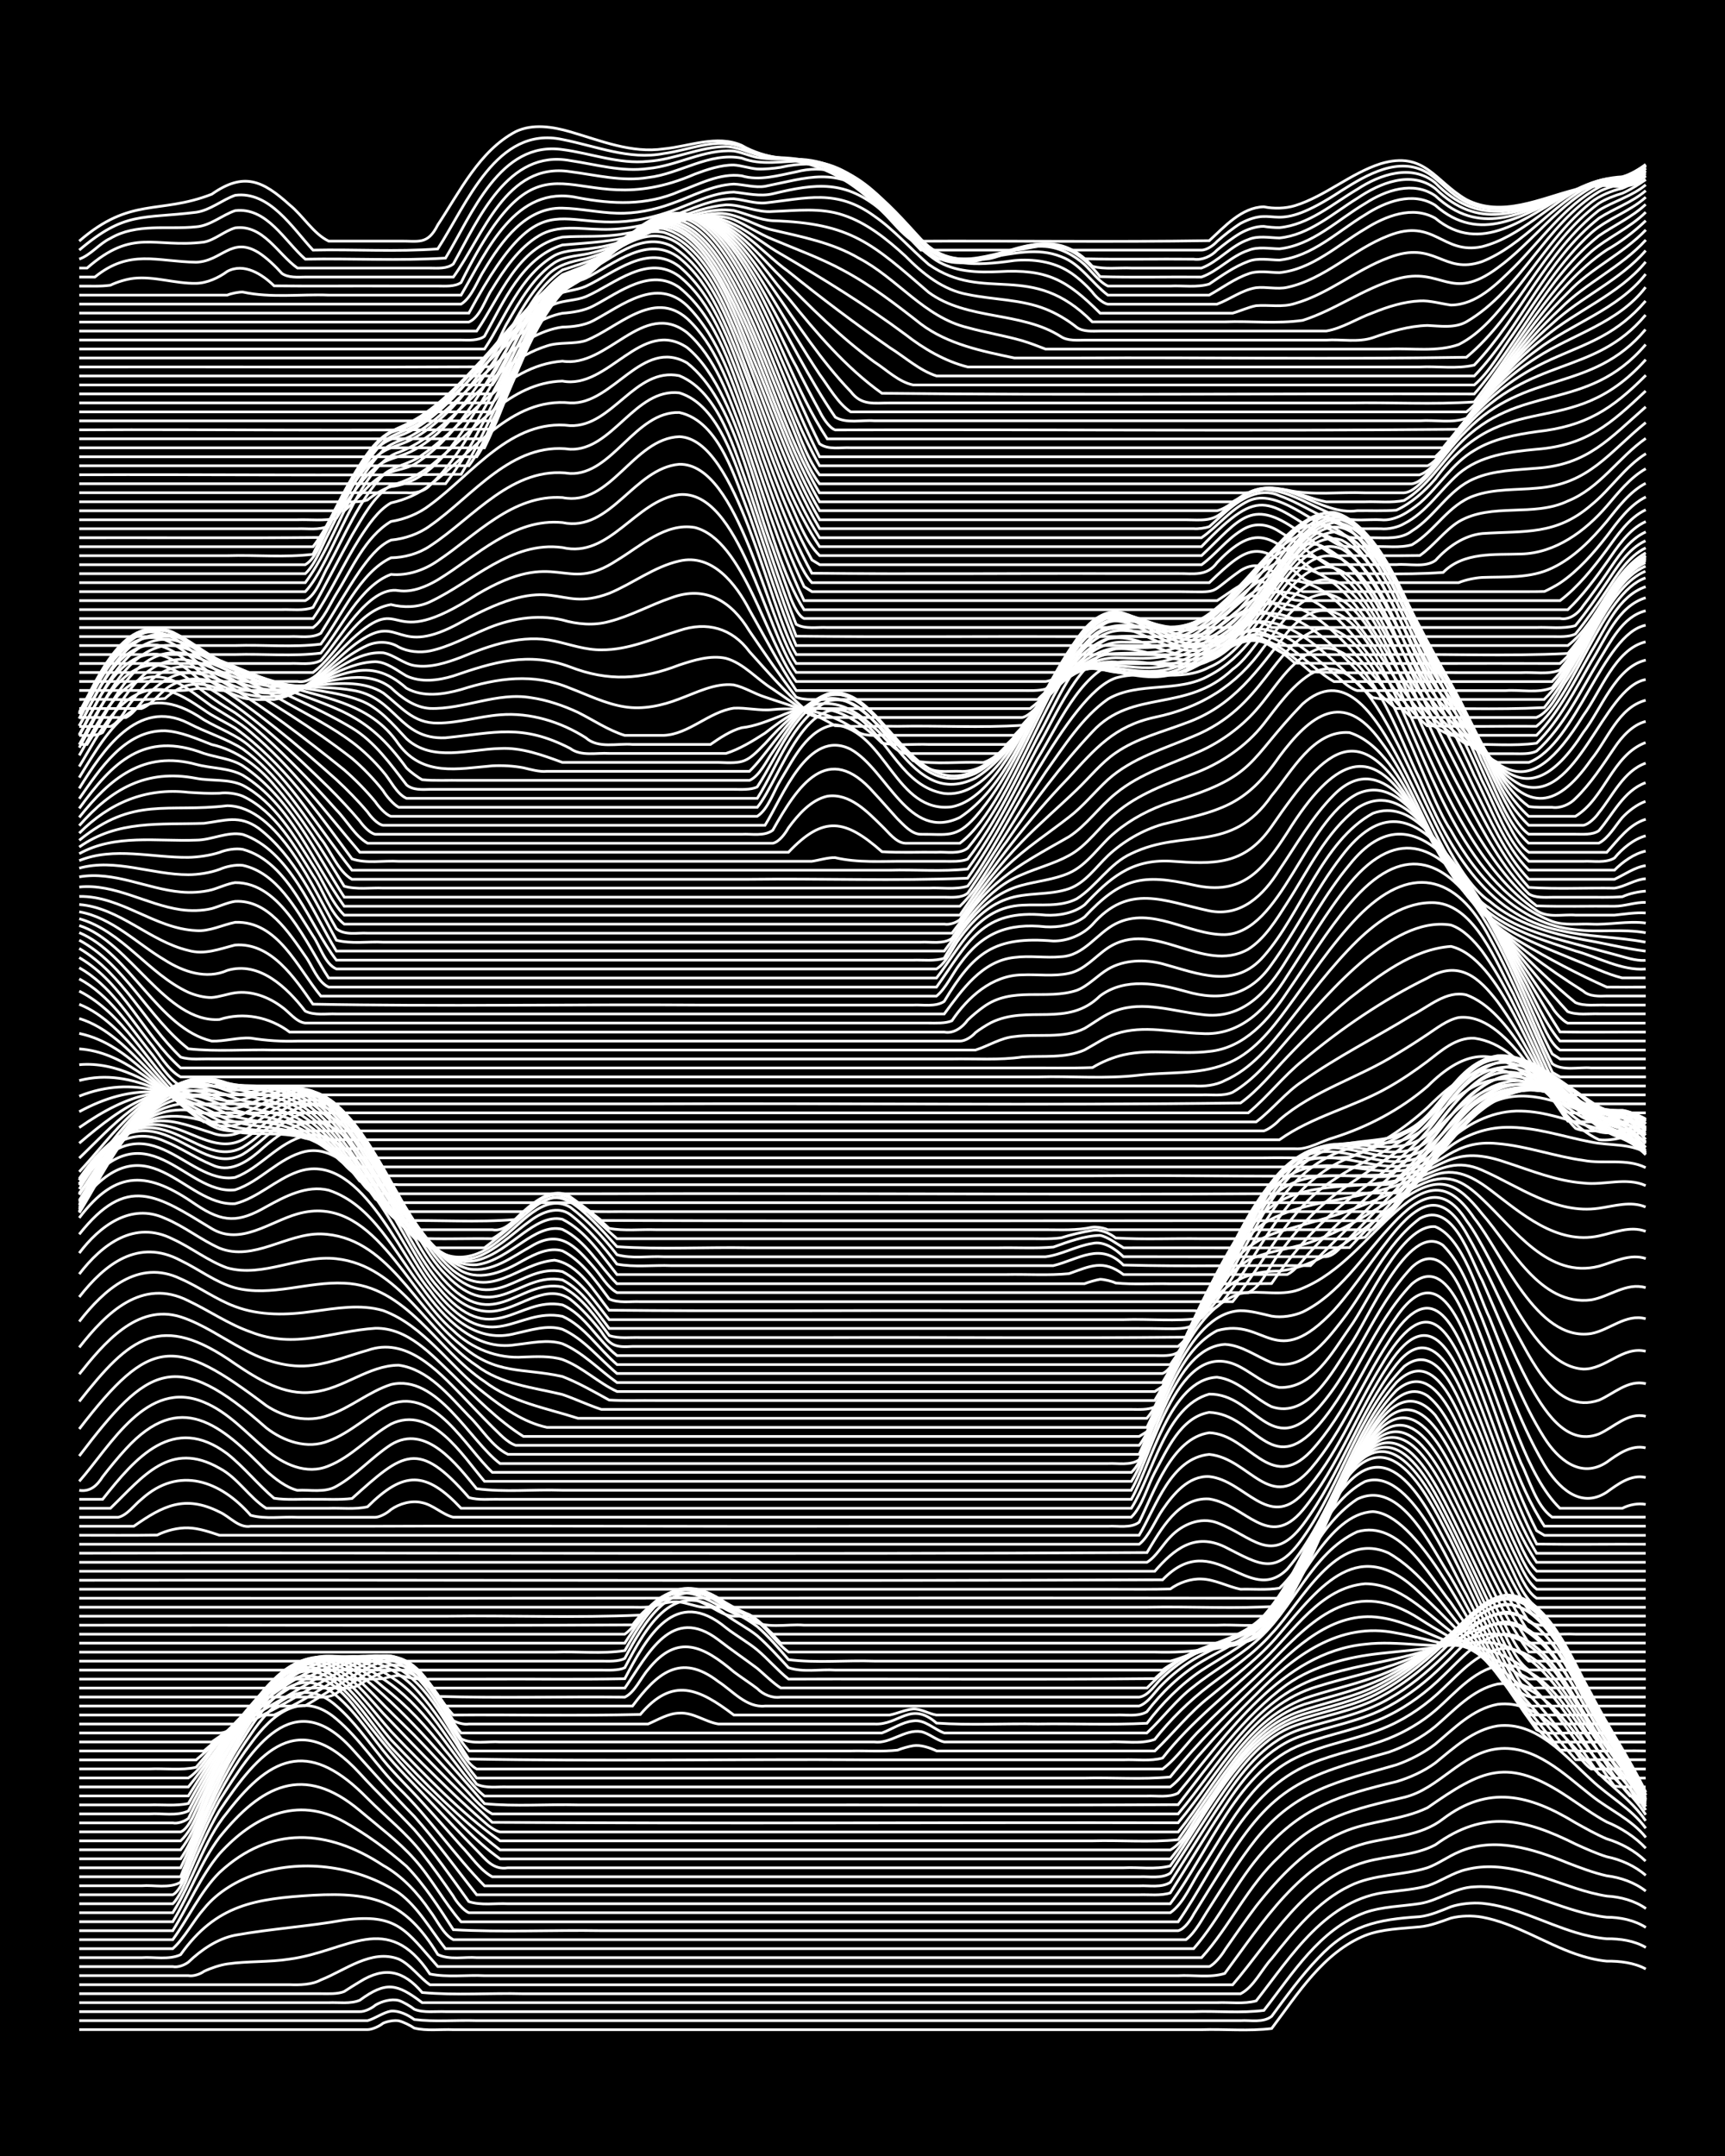 <?xml version="1.0" encoding="UTF-8"?><svg id="a" xmlns="http://www.w3.org/2000/svg" width="1920" height="2400" viewBox="0 0 192 240"><defs><style>.b{fill:none;stroke:#fff;stroke-miterlimit:10;stroke-width:.3px;}.c{stroke-width:0px;}</style></defs><rect class="c" x="0" width="192" height="240"/><path class="b" d="M8.82,225.93c7.51,0,15.05,0,22.55,0,3.16,0,6.39,0,9.54,0,.53,0,1.34-.39,1.73-.71.46-.21,1.24-.36,1.74-.27.48.11,1.33.53,1.73.81,1.36.34,2.95.12,4.34.18,2.57,0,5.23,0,7.81,0,7.51,0,15.05,0,22.55,0,13.01,0,26.03,0,39.04,0,4.61,0,9.27,0,13.88,0,2.57-.08,5.26.18,7.81-.13,2.91-3.86,5.74-8.47,10.41-10.36,1.9-.74,4.07-.76,6.07-.96,1.14-.1,2.4-.59,3.47-.97,1.07-.28,2.38-.3,3.47-.11,3.68.69,6.91,2.88,10.41,4.1,1.05.37,2.35.7,3.47.8,1.44-.02,3.05.17,4.34.87"/><path class="b" d="M8.82,224.93c7.22,0,14.47,0,21.69,0,2.87,0,5.81,0,8.67,0,.46,0,1.29,0,1.74,0,.83-.23,1.75-.92,2.6-1.06.89-.07,1.91.43,2.6.94,2.26.27,4.66.05,6.94.12,5.48,0,11,0,16.48,0,15.32,0,30.66,0,45.98,0,7.51,0,15.05,0,22.55,0,1.12-.07,2.53.27,3.47-.48,1.6-2.18,3.33-4.56,5.21-6.51,3.4-3.63,6.5-4.27,11.28-4.58,1.15-.13,2.41-.68,3.47-1.11,1.04-.34,2.38-.47,3.47-.38,3.63.35,6.95,2.21,10.41,3.25,1.05.33,2.37.61,3.47.7,1.45-.02,3.07.21,4.34.97"/><path class="b" d="M8.82,223.93c8.09,0,16.2,0,24.29,0,2.28,0,4.66,0,6.94,0,.55.02,1.34-.38,1.74-.73.73-.43,1.76-.72,2.6-.51.49.16,1.34.66,1.73.98,1.04.42,2.37.21,3.47.26,2.57,0,5.23,0,7.81,0,7.51,0,15.05,0,22.55,0,13.01,0,26.03,0,39.04,0,4.61,0,9.27,0,13.88,0,2.57-.09,5.26.19,7.81-.14,3.18-4.07,6.2-9.05,11.28-10.9,1.92-.67,4.08-.68,6.07-.99,2.08-.33,3.92-1.8,6.07-1.86,3.92-.27,7.6,1.58,11.28,2.65,1.07.32,2.36.61,3.47.73,1.47,0,3.08.33,4.34,1.14"/><path class="b" d="M8.82,222.93c9.24,0,18.51,0,27.76,0,1.09-.05,2.44.17,3.47-.27,2.95-2.16,4.15-1.84,6.94.27,19.95,0,39.91,0,59.86,0,6.93,0,13.89,0,20.82,0,2.57,0,5.24,0,7.81,0,1.39-.06,2.99.18,4.34-.2,3.89-4.98,7.85-11.44,14.75-12.12,1.4-.18,2.98-.3,4.34-.69,1.44-.48,2.84-1.49,4.34-1.82,4.15-1.03,8.27.84,12.14,2.1,1.07.35,2.36.7,3.47.87,1.5.08,3.1.51,4.34,1.39"/><path class="b" d="M8.82,221.93c8.96,0,17.94,0,26.89,0,.79,0,1.86.07,2.6-.24.42-.28,1.3-.83,1.74-1.09,2.77-1.73,4.85-1.25,6.94,1.2,3.71.34,7.55.04,11.28.14,6.93,0,13.89,0,20.82,0,19.66,0,39.33,0,58.99,0,1.48-.76,2.36-2.73,3.47-3.92,2.44-3.06,5.07-6.35,8.67-8.08,2.69-1.34,5.86-1.14,8.67-2.03,1.15-.41,2.34-1.28,3.47-1.75,3.97-1.76,8.35-.33,12.14,1.22,1.36.53,2.91,1.11,4.34,1.43,1.52.18,3.12.74,4.34,1.7"/><path class="b" d="M8.82,220.93c6.64,0,13.31,0,19.95,0,1.09,0,2.38,0,3.47,0,1.12.04,2.46.02,3.47-.53,2.72-1.07,5.63-3.47,8.67-2.32,1.32.61,2.3,2.06,3.47,2.86h89.35c4.3-5.04,7.97-11.72,14.75-13.67,2.55-.73,5.42-.65,7.81-1.91,5.48-3.97,9.93-2.91,15.61-.08,1.06.49,2.35,1.06,3.47,1.41,1.55.31,3.14,1.02,4.34,2.07"/><path class="b" d="M8.82,219.92c4.03,0,8.12,0,12.14,0,.54.1,1.31-.15,1.74-.47.74-.36,1.79-.71,2.6-.83,2.27-.33,4.68-.18,6.94-.54,6.47-.87,10.87-5.49,15.61,1.66,1.94.4,4.09.09,6.07.19,3.74,0,7.54,0,11.28,0,10.11,0,20.25,0,30.36,0,8.67,0,17.36,0,26.02,0,3.16,0,6.39,0,9.54,0,1.68-.1,3.58.26,5.2-.25,4.19-5.64,8.42-12.53,15.61-14.48,2.9-.75,6.21-.8,8.67-2.71,5.09-3.86,9.66-2.69,14.75.41,1.06.6,2.34,1.31,3.47,1.79,1.57.47,3.16,1.33,4.34,2.48"/><path class="b" d="M8.82,218.92c2.57,0,5.23,0,7.81,0,.77,0,1.83,0,2.6,0,.57.11,1.29-.16,1.74-.5,1.43-1.37,3.23-2.61,5.21-3,4-.72,8.14-.97,12.14-1.69,5.96-.77,6.86,1.18,10.41,5.18h85.88c.6-.27,1.41-1.3,1.73-1.86,1.07-1.54,2.34-3.37,3.47-4.86,2.58-3.27,5.65-6.52,9.54-8.19,3.03-1.35,6.56-1.32,9.54-2.77,6.1-4.25,8.88-5.71,15.61-1.21,1.38.92,2.88,2.01,4.34,2.8,1.58.64,3.17,1.67,4.34,2.92"/><path class="b" d="M8.82,217.92c2.28,0,4.66,0,6.94,0,1.39-.1,3.04.28,4.34-.33,3.95-5.59,8.31-6.23,14.75-6.62,6.75-.35,10.24.64,13.88,6.6,1.29.64,2.95.24,4.34.35,2.28,0,4.66,0,6.94,0,6.35,0,12.74,0,19.08,0,18.21,0,36.44,0,54.65,0,3.14-3.47,5.18-8.06,8.68-11.28,4.31-4.42,8.16-5.22,13.88-6.57,3.89-.94,6.34-4.94,10.41-5.4,4.15-.45,7.39,2.84,10.41,5.2,1.97,1.58,4.47,2.64,6.07,4.67"/><path class="b" d="M8.82,216.92h10.41c1.32-1.19,2.29-3.12,3.47-4.44,1.52-1.9,3.79-3.21,6.07-3.95,5.17-1.63,11.08-.76,15.61,2.17,2.16,1.58,3.57,4.16,5.2,6.22h83.28c2.89-3.33,4.83-7.61,7.81-10.91,4.38-4.97,8.58-6.2,14.75-7.68,1.49-.44,3.08-1.16,4.34-2.09,2.06-1.67,4.22-3.7,6.94-4.12,4.35-.52,7.5,3.36,10.41,6,1.93,1.84,4.47,3.2,6.07,5.4"/><path class="b" d="M8.82,215.92h10.41c1.74-2.39,3.08-5.38,5.21-7.49,5.65-5.24,12.03-4.85,18.22-.77,2.1,1.17,3.86,3.08,5.2,5.06.75.96,1.47,2.62,2.6,3.2h81.54c1.06-.79,1.88-2.45,2.6-3.52,1.62-2.54,3.33-5.32,5.2-7.68,4.5-5.55,9.2-6.4,15.61-8.26,1.5-.52,3.08-1.34,4.34-2.31,2.07-1.73,4.18-3.92,6.94-4.43,4.58-.56,7.59,3.94,10.41,6.83,1.9,2.11,4.46,3.76,6.07,6.14"/><path class="b" d="M8.82,214.92h10.41c1.73-2.76,3.09-6.07,5.21-8.58,3.75-4.12,8.6-6.52,13.88-3.53,2.45,1.36,4.84,3.11,6.94,4.95,1.99,2.05,3.66,4.67,5.2,7.05,5.46.3,11.01.02,16.48.11,9.53,0,19.09,0,28.63,0,11.85,0,23.72,0,35.57,0,.73-.19,1.41-1.24,1.73-1.85,1.09-1.74,2.37-3.83,3.47-5.56,5.36-8.75,8.79-9.81,18.22-12.46,1.83-.64,3.7-1.63,5.2-2.87,2.09-1.78,4.14-4.12,6.94-4.72,4.8-.57,7.66,4.54,10.41,7.67,1.87,2.37,4.44,4.32,6.07,6.89"/><path class="b" d="M8.82,213.92h10.41c1.82-2.98,3.1-6.61,5.21-9.42,4.65-5.74,9.32-8.24,15.61-2.95,2.02,1.72,4.3,3.41,6.07,5.4,1.9,2.11,3.34,4.86,5.2,6.98h79.81c4.32-6.21,7.29-14.53,14.75-17.6,2.78-1.17,5.87-1.69,8.68-2.81,1.84-.73,3.7-1.83,5.2-3.12,2.3-1.98,4.55-4.88,7.81-5.07,4.56.36,6.98,5.36,9.54,8.56,1.84,2.61,4.42,4.85,6.07,7.61"/><path class="b" d="M8.82,212.92h10.41c2.24-3.5,3.38-7.94,6.07-11.18,5.15-6.71,9.4-7.88,15.61-1.54,1.98,2,4.34,3.86,6.07,6.1,1.15,1.45,2.42,3.25,3.47,4.77.29.55,1.13,1.62,1.74,1.85h78.07c1.56-1.09,2.39-3.4,3.47-4.92,2.87-4.46,5.45-9.81,10.41-12.28,3.28-1.64,7.07-2.07,10.41-3.58,2.22-.98,4.34-2.48,6.07-4.17,1.97-1.84,4.06-4.32,6.94-4.49,4.57.34,7.12,6.02,9.54,9.32,1.82,2.85,4.4,5.36,6.07,8.31"/><path class="b" d="M8.82,211.92h10.41c.64-.59,1.45-2.34,1.73-3.16.99-2.31,2.18-5.06,3.47-7.21,4.42-6.58,8.77-11.62,15.61-4.15,1.92,2.11,4.12,4.19,6.07,6.27,2.16,2.48,4.15,5.34,6.07,8.01,1.34.45,2.95.17,4.34.24,1.99,0,4.09,0,6.07,0,5.77,0,11.58,0,17.35,0,16.77,0,33.55,0,50.31,0,4.37-5.84,7.55-15.05,14.75-17.77,3.11-1.18,6.55-1.69,9.54-3.19,2.22-1.08,4.32-2.67,6.07-4.39,1.99-1.86,4.03-4.47,6.94-4.68,4.6.32,7.23,6.61,9.54,9.99,1.8,3.06,4.38,5.82,6.07,8.95"/><path class="b" d="M8.82,210.92h10.41c.77-.36,1.47-2.15,1.73-2.89,1-2.42,2.19-5.31,3.47-7.6,3.65-5.75,8.15-13.02,14.75-5.76,2.26,2.5,4.57,5.14,6.94,7.53,2.43,2.74,4.67,5.85,6.94,8.72,16.77,0,33.55,0,50.31,0,5.77,0,11.58,0,17.35,0,1.98,0,4.09,0,6.07,0,1.09-.04,2.42.14,3.47-.21,2-3.14,4.01-6.53,6.07-9.63,2.15-3.28,4.79-6.66,8.67-7.89,3.15-1.08,6.59-1.62,9.54-3.24,2.21-1.17,4.29-2.83,6.07-4.57,2.01-1.88,4-4.58,6.94-4.84,4.62.29,7.32,7.11,9.54,10.55,1.79,3.25,4.36,6.24,6.07,9.54"/><path class="b" d="M8.82,209.92c2.28,0,4.66,0,6.94,0,1.39-.11,3.08.33,4.34-.39,2.08-5.32,4.32-10.85,7.81-15.43,2.43-3.38,5.73-6.03,9.54-2.74,2.62,2.2,4.52,5.29,6.94,7.69,3.44,3.34,6.19,7.47,9.54,10.88,16.48,0,32.97,0,49.45,0,5.77,0,11.58,0,17.35,0,1.98,0,4.09,0,6.07,0,1.11-.06,2.49.24,3.47-.4,1.99-3.09,4-6.42,6.07-9.46,2.16-3.21,4.81-6.52,8.67-7.64,3.19-1,6.62-1.6,9.54-3.31,2.2-1.23,4.26-2.95,6.07-4.7,2.03-1.88,3.98-4.66,6.94-4.97,4.66.24,7.38,7.49,9.54,10.98,1.79,3.41,4.35,6.6,6.07,10.04"/><path class="b" d="M8.82,208.92h11.28c2.14-5.43,4.4-11.07,7.81-15.85,2.3-3.42,5.66-6.63,9.54-3.17,1.96,1.7,3.58,4,5.2,6.01,1.29,1.6,2.97,3.19,4.34,4.72,1.41,1.54,2.96,3.29,4.34,4.86,1.07,1.09,2.1,2.71,3.47,3.43,16.19,0,32.39,0,48.58,0,5.77,0,11.58,0,17.35,0,1.98,0,4.09,0,6.07,0,1.11-.06,2.49.24,3.47-.41,1.99-3.03,4-6.29,6.07-9.27,2.02-2.87,4.38-5.94,7.81-7.15,3.14-1.13,6.59-1.6,9.54-3.22,2.9-1.53,5.49-3.79,7.81-6.09,1.72-1.67,3.53-3.93,6.07-4.21,4.67.16,7.45,7.75,9.54,11.25,1.79,3.54,4.34,6.89,6.07,10.46"/><path class="b" d="M8.82,207.92h11.28c2.26-4.7,4.01-9.91,6.94-14.28,1.91-3.14,5.37-8.37,9.54-5.54,2.47,1.72,4.22,4.45,6.07,6.77,1.56,1.95,3.51,3.82,5.2,5.65,1.68,1.77,3.49,3.7,5.2,5.44,1.03,1.03,1.82,2.22,3.47,1.96,11.85,0,23.72,0,35.57,0,8.09,0,16.2,0,24.29,0,2.86,0,5.81,0,8.67,0,1.68-.09,3.56.22,5.2-.21,3.71-5.1,7.84-13.94,13.88-16.12,3.15-1.11,6.6-1.61,9.54-3.26,2.87-1.56,5.47-3.79,7.81-6.05,1.74-1.67,3.53-3.95,6.07-4.28,4.69.06,7.48,7.84,9.54,11.35,1.8,3.63,4.33,7.1,6.07,10.76"/><path class="b" d="M8.82,206.92h11.28c1.48-2.12,2.33-5.18,3.47-7.48.95-2.07,2.32-4.41,3.47-6.36,3.19-5.33,6.94-9.73,12.14-3.42,2.72,3.44,5.46,7.01,8.68,10.01,2.54,2.41,4.95,5.23,7.81,7.26h74.6c4.4-5.37,7.67-13.89,14.75-16.09,2.9-.89,6-1.51,8.67-2.99,2.84-1.54,5.45-3.7,7.81-5.9,1.76-1.66,3.54-3.93,6.07-4.33,4.69-.08,7.52,7.77,9.54,11.24,1.81,3.68,4.33,7.23,6.07,10.94"/><path class="b" d="M8.82,205.92h11.28c1.94-2.42,2.75-6.09,4.34-8.77,2.41-3.75,6.43-13.83,12.14-10.42,2.87,1.94,4.72,5.17,6.94,7.76,3.77,4.04,7.77,8.06,12.14,11.44h74.6c1.56-.84,2.38-3.05,3.47-4.39,2.89-4.01,5.6-8.92,10.41-10.84,3.13-1.17,6.57-1.69,9.54-3.28,2.81-1.46,5.43-3.49,7.81-5.57,1.79-1.62,3.57-3.86,6.07-4.29,4.71-.19,7.52,7.52,9.54,10.97,1.83,3.68,4.33,7.26,6.07,10.98"/><path class="b" d="M8.82,204.92h11.28c1.7-1.56,2.33-4.59,3.47-6.56,1.74-3.36,3.73-6.89,6.07-9.88,5.71-7.17,10.08.74,13.88,5.19,3.79,3.95,7.68,8.07,12.14,11.25,16.19,0,32.39,0,48.58,0,5.77,0,11.58,0,17.35,0,3.15-.09,6.41.19,9.54-.13,1.96-2.84,3.98-5.88,6.07-8.62,2.19-2.96,5.02-5.7,8.67-6.66,2.9-.86,5.97-1.57,8.67-2.98,2.43-1.26,4.81-2.87,6.94-4.59,2.01-1.66,4.08-4.25,6.94-4.04,4.37,1.05,6.58,7.16,8.68,10.72,1.84,3.64,4.31,7.2,6.07,10.89"/><path class="b" d="M8.82,203.92h11.28c.8-.29,1.43-1.8,1.74-2.49.75-1.58,1.75-3.72,2.6-5.25,2.71-4.02,6.88-14.15,13.01-9.94,2.36,1.73,4.14,4.32,6.07,6.49,2.21,2.35,4.61,4.71,6.94,6.95,1.07,1.02,2.36,2.21,3.47,3.17.4.38,1.18.97,1.74,1.08,4.61,0,9.27,0,13.88,0,20.53,0,41.06,0,61.59,0,4.35-5.42,7.66-12.85,14.75-15.1,3.17-1.01,6.53-1.69,9.54-3.13,2.07-.98,4.2-2.16,6.07-3.48,2.04-1.51,4.18-3.85,6.94-3.55,4.38,1.15,6.53,6.93,8.68,10.5,1.85,3.57,4.28,7.08,6.07,10.68"/><path class="b" d="M8.82,202.92c2.57,0,5.24,0,7.81,0,.77,0,1.83,0,2.6,0,.55.11,1.3-.16,1.74-.5,1.77-3.67,3.79-7.47,6.07-10.85,1.42-2.13,3.03-4.5,5.2-5.92,4.23-2.61,7.85,2.27,10.41,5.08,3.94,4.11,7.95,8.28,12.14,12.13,25.44.15,50.9,0,76.34.05,4.63-5.5,8.19-13.07,15.61-15.21,3.14-.98,6.47-1.61,9.54-2.81,1.73-.68,3.6-1.44,5.2-2.38,2.28-1.45,4.94-3.77,7.81-2.57,3.84,2.01,5.69,6.5,7.81,10.06,1.85,3.47,4.24,6.89,6.07,10.37"/><path class="b" d="M8.82,201.92c2.57,0,5.24,0,7.81,0,1.39-.1,3.04.28,4.34-.33,1.79-3.47,3.82-7.06,6.07-10.25,2.09-2.85,4.63-7.01,8.67-6.64,2.46.44,4.38,2.43,6.07,4.13,1.35,1.43,2.95,2.94,4.34,4.34,1.72,1.76,3.52,3.73,5.2,5.53,1.06,1.03,2.14,2.53,3.47,3.22h76.34c4.63-5.5,8.42-12.71,15.61-15.17,3.36-1.18,6.98-1.64,10.41-2.55,1.73-.46,3.62-.95,5.2-1.79,2.07-1.13,4.62-2.34,6.94-1.19,3.73,2.08,5.67,6.38,7.81,9.89,1.85,3.34,4.19,6.66,6.07,9.99"/><path class="b" d="M8.82,200.92c2.57,0,5.24,0,7.81,0,1.39-.05,2.97.14,4.34-.16,2.27-4.11,4.88-8.22,7.81-11.9,3.71-4.68,7.4-6.03,12.14-1.71,4.82,4.04,8.87,8.93,13.01,13.63,3.42.34,6.97.04,10.41.14,6.35,0,12.74,0,19.08,0,15.9-.02,31.81.05,47.71-.03,3.69-4.71,7.25-9.85,12.14-13.39,3.04-2.11,6.77-3.06,10.41-3.45,2.28-.26,4.67-.43,6.94-.79,1.72-.34,3.45-1.18,5.2-1.36,5.2-.36,7.98,5.26,10.41,8.99,1.84,3.25,4.08,6.49,6.07,9.64l.87.39"/><path class="b" d="M8.82,199.92h12.14c2.81-4.5,5.8-9.11,9.54-12.9,4.26-4.19,8.08-2.8,12.14.76,2.59,2,4.92,4.52,6.94,7.09,1.4,1.61,2.67,3.71,4.34,5.06,16.77,0,33.55,0,50.31,0,5.77,0,11.58,0,17.35,0,1.98,0,4.09,0,6.07,0,1.1-.05,2.46.2,3.47-.32,5.5-6.6,11.59-15.66,20.82-16.58,3.74-.45,7.56.55,11.28-.06,9.4-1.78,13,11.34,18.22,16.96h1.73"/><path class="b" d="M8.82,198.92h12.14c3.6-4.33,9.41-14.67,15.61-14.57,2.23.05,4.31,1.29,6.07,2.54,4.42,2.9,7.25,7.6,10.41,11.72,1.03.5,2.37.26,3.47.31,1.99,0,4.09,0,6.07,0,5.77,0,11.58,0,17.35,0,16.77,0,33.55,0,50.31,0,1.31-.97,2.36-2.65,3.47-3.83,1.9-2.19,4-4.43,6.07-6.45,4.16-4.27,9.3-8.17,15.61-6.86,1.71.28,3.51.8,5.2,1.17,1.38.26,2.96.31,4.34.56,7.44,1.56,10.54,9.85,14.75,15.31,1.08.17,2.38.08,3.47.1"/><path class="b" d="M8.82,197.92h12.14c1.43-.89,2.33-2.82,3.47-4.03,3.08-3.36,5.99-7.49,10.41-9.14,2.99-1.06,6.17.24,8.67,1.91,4.22,2.67,6.47,7.5,9.54,11.27,16.77,0,33.55,0,50.31,0,5.77,0,11.58,0,17.35,0,3.15-.08,6.41.18,9.54-.12,3.14-3.92,6.78-7.52,10.41-10.99,3.48-3.41,7.7-7.57,13.01-6.75,2.74.39,5.25,1.83,7.81,2.77,3.14.94,6.32,2.23,8.67,4.58,3.06,2.91,5.41,6.64,7.81,10.08.38.27,1.26.54,1.74.43,1.08,0,2.39,0,3.47,0"/><path class="b" d="M8.82,196.91c2.57,0,5.24,0,7.81,0,1.69-.08,3.55.19,5.2-.18,3.31-3.97,6.9-8.04,11.28-10.86,4.15-2.7,9.67-1.43,13.01,1.98,1.6,1.68,3.06,3.84,4.34,5.77.73,1,1.46,2.7,2.6,3.3h76.34c1.61-1.2,2.86-3.15,4.34-4.51,2.49-2.55,5.3-4.94,7.81-7.48,4.97-5.14,9.39-9.31,16.48-4.71,3.77,2.45,8.04,4.34,11.28,7.54,1.87,1.8,3.65,3.98,5.2,6.06.73.94,1.6,2.41,2.6,3.1h6.07"/><path class="b" d="M8.82,195.91h13.01c5.76-4.83,12.26-13.81,20.82-10.99,4.73,1.64,6.91,7.02,9.54,10.89,14.73.27,29.5,0,44.24.09,6.93,0,13.89,0,20.82,0,2.57,0,5.24,0,7.81,0,1.39-.06,2.99.18,4.34-.2,3.23-4.14,7.49-7.37,11.28-10.95,3.34-3.15,6.29-8.04,11.28-8.45,3.84.02,6.69,3.16,9.54,5.33,2.73,2.14,5.46,4.48,7.81,7.04,2.14,2.23,4.02,4.92,6.07,7.22h7.81"/><path class="b" d="M8.82,194.91h13.88c5.41-4.57,14.1-13.18,21.69-9.78,3.7,2.15,5.11,6.7,7.81,9.78,10.4,0,20.83,0,31.23,0,3.74,0,7.54,0,11.28,0,1.69-.04,3.53.1,5.2-.09.41-.18,1.29-.43,1.74-.49.82-.13,1.87.23,2.6.58,2.28,0,4.66,0,6.94,0,5.77,0,11.58,0,17.35,0,2.02-1.93,3.86-4.28,6.07-6.01,2.66-2.21,5.58-4.35,7.81-7.03,4.59-5.41,8.88-11.12,15.61-4.56,5.67,5.36,10.84,11.32,15.61,17.49,3.14.26,6.39.04,9.54.11"/><path class="b" d="M8.82,193.91h14.75c5.11-3.41,13.62-10.81,19.95-9.43,3.78,1.07,5.8,6.01,7.81,9.08,1.28.65,2.95.25,4.34.35,1.99,0,4.09,0,6.07,0,6.06,0,12.16,0,18.22,0,5.77,0,11.58,0,17.35,0,1.82.23,3.36-1.43,5.2-1.15.86.17,1.75.98,2.6,1.15,2.86,0,5.81,0,8.67,0,3.16,0,6.39,0,9.54,0,1.68-.11,3.6.29,5.2-.28,1.73-2.2,3.85-4.29,6.07-5.99,2.36-1.8,4.97-3.52,6.94-5.77,3.33-3.45,7.2-11.61,13.01-9,3.63,2.07,6.04,5.84,8.67,8.97,2.02,2.6,4.1,5.41,6.07,8.04,1.07,1.26,2.03,3.16,3.47,4.04h10.41"/><path class="b" d="M8.82,192.91c5.19,0,10.42,0,15.61,0,.91,0,1.85-.77,2.6-1.2,1.09-.65,2.38-1.42,3.47-2.07,4.04-2.18,8.19-5.65,13.01-5.31,4.04.87,5.42,5.72,7.81,8.58,10.4,0,20.83,0,31.23,0,4.03,0,8.12,0,12.14,0,1.09,0,2.38,0,3.47,0,1.1-.41,2.28-1.22,3.47-1.34,1.3-.2,2.34.95,3.47,1.34,1.69,0,3.52,0,5.2,0,5.77,0,11.58,0,17.35,0,1.75-1.61,3.28-3.73,5.2-5.16,2.19-1.78,4.81-3.18,6.94-5.04,4.2-3.57,6.1-9.8,11.28-12.2,4.72-1.35,7.94,4.8,10.41,7.89,3.22,4.63,6.23,9.58,9.54,14.15,1.27.68,2.95.26,4.34.37,2.57,0,5.24,0,7.81,0"/><path class="b" d="M8.82,191.91c5.48,0,11,0,16.48,0,.43,0,1.3,0,1.73,0,1.16-.34,2.4-1.11,3.47-1.65,2.61-1.38,5.19-3.04,7.81-4.41,6.98-3.76,8.74.17,12.14,5.68.45.26,1.22.47,1.74.38,1.09,0,2.38,0,3.47,0,2.57,0,5.23,0,7.81,0,2.86,0,5.81,0,8.67,0,1.07-.46,2.27-1.2,3.47-1.21,1.53-.11,2.9.98,4.34,1.21,1.98,0,4.09,0,6.07,0,3.74,0,7.54,0,11.28,0,2.81.16,4.04-2.64,6.94-.1,3.72.26,7.54.03,11.28.1,4.03-.06,8.13.12,12.14-.08,1.67-2.22,3.76-4.33,6.07-5.88,2.68-1.76,5.76-3.25,7.81-5.8,3.08-3.41,6.27-11.65,11.28-11.88,4.95.32,10.36,12,13.01,16.05,1.05,1.8,2.34,3.94,3.47,5.7.26.54,1.11,1.68,1.73,1.88h12.14"/><path class="b" d="M8.82,190.91c6.35,0,12.74,0,19.08,0,.77,0,1.83,0,2.6,0,.79-.36,1.84-.91,2.6-1.33,2.59-1.42,5.08-3.26,7.81-4.43,5.29-2.38,6.68,2.64,9.54,5.76,6.93-.05,13.9.1,20.82-.06,3.61-4.27,6.53-2.88,10.41.06,5.19,0,10.42,0,15.61,0,.44,0,1.29,0,1.73,0,.8-.15,1.79-.6,2.6-.67.84-.05,1.79.55,2.6.67,4.9,0,9.85,0,14.75,0,1.69,0,3.52,0,5.2,0,1.1-.06,2.47.22,3.47-.35,1.65-2.15,3.74-4.17,6.07-5.57,2.33-1.39,5.02-2.52,6.94-4.51,3.92-4.1,5.56-10.38,10.41-13.6,4.86-2.32,8.27,5.47,10.41,8.7,2.93,5.02,5.33,10.57,8.67,15.33h13.01"/><path class="b" d="M8.82,189.91c6.64,0,13.31,0,19.95,0,1.69-.01,3.52.03,5.2-.03.43-.25,1.31-.78,1.73-1.05,6.66-4.1,8.87-6.78,13.88,1.08h20.82c2.72-3.62,5.31-5.98,9.54-2.73,1.59,1.03,3.15,2.94,5.2,2.73,13.87,0,27.77,0,41.64,0,1.06-.34,1.82-1.69,2.6-2.41.98-.99,2.28-2.04,3.47-2.77,2.96-1.73,6.54-2.81,8.67-5.67,3.41-4.2,5.56-11.62,10.41-14.14,4.99-1.7,9.26,9.12,11.28,12.59,1.37,2.75,2.89,5.85,4.34,8.56.68,1.16,1.42,3.09,2.6,3.84h13.01"/><path class="b" d="M8.82,188.91c7.22,0,14.47,0,21.69,0,1.39,0,2.95,0,4.34,0,.82.01,1.91.1,2.6-.43,4.7-3.12,7.41-5.28,11.28.36,6.92.2,13.89.01,20.82.08,1.12-.54,1.8-2.19,2.6-3.09,3.26-4.08,6.15-2.59,9.54.28.76.58,1.85,1.28,2.6,1.86.65.67,1.67,1.09,2.6.95,4.03,0,8.12,0,12.14,0,9.24,0,18.51,0,27.76,0,1.1-.15,1.82-1.52,2.6-2.18.98-.94,2.28-1.91,3.47-2.56,2.6-1.38,5.72-2.13,7.81-4.33,3.91-4.42,5.51-10.61,9.54-14.95,5.2-5.27,9.15,4.09,11.28,7.86,2.59,5.15,4.96,10.65,7.81,15.67.43.33,1.19.59,1.73.48,1.09,0,2.38,0,3.47,0,2.86,0,5.81,0,8.67,0"/><path class="b" d="M8.82,187.91c9.24,0,18.51,0,27.76,0,1.11-.06,2.5.25,3.47-.41,3.18-2,4.98-2.41,7.81.41h21.69c2.59-3.77,5.2-9.32,10.41-5.37,1.36,1.06,2.96,2.15,4.34,3.19.77.65,1.75,1.63,2.6,2.17h40.77c1.73-1.76,3.74-3.49,6.07-4.38,2.4-.94,5.11-1.68,6.94-3.6,4.01-4.64,5.57-11.08,9.54-15.77,5.07-5.95,9.21,3.46,11.28,7.39,2.58,5.25,4.94,10.84,7.81,15.94.42.28,1.23.52,1.73.42,1.09,0,2.38,0,3.47,0,2.86,0,5.81,0,8.67,0"/><path class="b" d="M8.82,186.91c7.51,0,15.05,0,22.55,0,2.57,0,5.24,0,7.81,0,1.09,0,2.38.03,3.47-.04.42-.16,1.29-.34,1.74-.36,1.14.24,2.27.51,3.47.4,1.98,0,4.09,0,6.07,0,5.19-.03,10.43.06,15.61-.04,2.48-4.68,5.61-10.39,11.28-5.66,1.05.82,2.44,1.61,3.47,2.46,1.14.96,2.31,2.31,3.47,3.24,13.58-.04,27.19.08,40.77-.05,1.45-1.39,3.3-2.55,5.2-3.2,2.85-.86,5.99-1.77,7.81-4.33,3.35-4.81,5.1-10.78,8.68-15.45,4.96-6.54,9.17,2.55,11.28,6.69,2.56,5.22,4.91,10.78,7.81,15.83l.87.5h13.01"/><path class="b" d="M8.82,185.91c13.01,0,26.03,0,39.04,0,4.61,0,9.27,0,13.88,0,1.69,0,3.52,0,5.2,0,.78,0,1.86.07,2.6-.26,2.45-4.63,5.57-10.38,11.28-5.88,1.05.78,2.45,1.49,3.47,2.32,1.17,1.02,2.42,2.41,3.47,3.55,1.61.55,3.52.16,5.2.27,3.16,0,6.39,0,9.54,0,8.96,0,17.94,0,26.89,0,2.02-1.49,4.52-2.21,6.94-2.76,3.23-.64,5.56-3.26,6.94-6.1,1.47-2.79,2.9-6.03,4.34-8.84,4.57-9.08,8.21-9.75,13.01-.33,2.09,4.04,4.03,8.47,6.07,12.53,1.04,1.7,1.79,4.32,3.47,5.49h13.01"/><path class="b" d="M8.82,184.91c13.01,0,26.03,0,39.04,0,4.61,0,9.27,0,13.88,0,1.69,0,3.52,0,5.2,0,.79,0,1.87.08,2.6-.3,2.07-3.88,5.35-9.72,10.41-6.26,1.36.93,3.02,1.74,4.34,2.72,1.2,1.04,2.44,2.48,3.47,3.68,3.12.39,6.39.05,9.54.16,5.77,0,11.58,0,17.35,0,5.19,0,10.42,0,15.61,0,1.11-.26,2.34-.89,3.47-1.09,1.71-.36,3.62-.55,5.2-1.33,2.57-1.28,3.97-4.19,5.2-6.63,1.68-3.44,3.29-7.27,5.2-10.59,5.1-9.01,8.93-3.34,12.14,3.21,1.72,3.48,3.46,7.31,5.2,10.77,1.01,1.79,1.94,4.24,3.47,5.66h13.01"/><path class="b" d="M8.82,183.91c13.01,0,26.03,0,39.04,0,4.61,0,9.27,0,13.88,0,2.56-.1,5.27.22,7.81-.17,2.63-4.67,5.63-9.35,11.28-5.27,1.05.71,2.47,1.25,3.47,2.03,1.2.95,2.23,2.5,3.47,3.4,8.96,0,17.94,0,26.89,0,4.61,0,9.27,0,13.88,0,2.01.05,4.1,0,6.07-.4,1.74-.17,3.68-.33,5.2-1.28,2.05-1.3,3.26-3.84,4.34-5.93,1.71-3.52,3.33-7.43,5.2-10.87,4.83-8.98,8.5-5.67,12.14,1.82,2.87,5.48,5.06,11.61,8.67,16.65h13.01"/><path class="b" d="M8.82,182.91h60.72c2.51-3.88,5.39-8.2,10.41-4.98,1.06.62,2.32,1.37,3.47,1.81,1.3.74,2.45,2.1,3.47,3.17,9.24,0,18.51,0,27.76,0,5.19,0,10.42,0,15.61,0,1.69,0,3.52,0,5.2,0,1.43,0,3.05.14,4.34-.61,4.1-2.38,6.91-12.27,9.54-16.7,5.34-10.43,9.06-6.37,13.01,2.09,2.47,5.06,4.76,10.46,7.81,15.21h13.01"/><path class="b" d="M8.82,181.91h60.72c.97-.66,1.79-2.04,2.6-2.87,1.9-2.09,4.42-2.69,6.94-1.3,1.38.71,2.85,1.66,4.34,2.14.88.45,1.87,1.38,2.6,2.03,9.53,0,19.09,0,28.63,0,5.48,0,11,0,16.48,0,1.98,0,4.09,0,6.07,0,1.09-.04,2.42.15,3.47-.24,2.04-1.57,3.2-4.34,4.34-6.58,1.68-3.57,3.32-7.53,5.2-11,5.07-9.36,8.6-5.33,12.14,2.23,2.49,5.11,4.77,10.57,7.81,15.39,1.65.41,3.52.12,5.2.2,2.57,0,5.24,0,7.81,0"/><path class="b" d="M8.82,180.91c20.53-.03,41.07.06,61.59-.03,1.84-2.47,4.67-4.56,7.81-3.05,1.71.74,3.38,1.95,5.2,2.41,1.7,1.16,4.11.51,6.07.67,2.86,0,5.81,0,8.67,0,9.24,0,18.51,0,27.76,0,3.16,0,6.39,0,9.54,0,1.98-.09,4.12.21,6.07-.18,4.67-5.73,6.28-13.49,10.41-19.59,5.3-8.08,8.85.56,11.28,5.56,2.17,4.59,4.26,9.49,6.94,13.81.42.27,1.24.48,1.74.39,1.09,0,2.38,0,3.47,0,2.57,0,5.24,0,7.81,0"/><path class="b" d="M8.82,179.91c13.58,0,27.19,0,40.77,0,7.21-.1,14.49.2,21.69-.12,1.87-1.91,4.5-2.6,6.94-1.35,1.11.43,2.24,1.44,3.47,1.47,1.99,0,4.09,0,6.07,0,17.92,0,35.86,0,53.78,0,2.16-1.27,3.14-4.51,4.34-6.63,2.41-4.91,4.29-10.46,7.81-14.72,4.61-5.14,7.81,3.22,9.54,6.68,1.39,2.99,2.88,6.37,4.34,9.34.4.83,1.29,2.5,1.74,3.3.28.59,1.02,1.81,1.73,2.02h12.14"/><path class="b" d="M8.82,178.91c14.16,0,28.34,0,42.51,0,6.06,0,12.16,0,18.22,0,1.09-.03,2.4.11,3.47-.16.74-.32,1.8-.5,2.6-.42.79.09,1.81.5,2.6.58,2.57,0,5.24,0,7.81,0,5.19,0,10.42,0,15.61,0,8.67,0,17.36,0,26.02,0,4.89-.1,9.87.2,14.75-.12,3.06-3.85,4.77-8.82,6.94-13.19,1.83-3.38,5.69-13.46,10.41-8.06,3.34,4.76,5.22,10.6,7.81,15.78,1.02,1.75,1.77,4.41,3.47,5.6h12.14"/><path class="b" d="M8.82,177.91c44.52.04,89.17-.07,133.59,0,4.38-3.49,10.42-26.58,16.48-22.53,1.55,1.2,2.59,3.36,3.47,5.06,1.16,2.39,2.41,5.3,3.47,7.73.74,1.7,1.79,4.03,2.6,5.7.68,1.22,1.39,3.23,2.6,4.04h12.14"/><path class="b" d="M8.82,176.91c38.46,0,76.92,0,115.37,0,1.98-.01,4.09.03,6.07-.03.94-.69,2.29-1.17,3.47-1.11,1.46.04,2.93.85,4.34,1.14,1.39-.04,2.96.11,4.34-.12,2.34-2.21,3.77-5.49,5.2-8.32,2.35-4.6,4.19-9.9,7.81-13.68,4.55-3.94,7.08,4.93,8.68,7.91,1.38,3.2,2.85,6.82,4.34,9.97.68,1.28,1.41,3.33,2.6,4.24h12.14"/><path class="b" d="M8.82,175.91c40.19-.05,80.39.1,120.58-.05,5.71-5.95,9.58,3.11,13.88-1.19,5.21-6.12,6.87-14.69,12.14-20.77,4.54-4.53,7.1,4.18,8.67,7.29,1.39,3.3,2.86,7.02,4.34,10.28.67,1.35,1.43,3.44,2.6,4.44h12.14"/><path class="b" d="M8.82,174.91h119.71c2.16-2.48,4.45-4.33,7.81-2.71,4,2.03,5.65,3.28,8.67-1.01,4.28-5.98,6.09-13.77,11.28-19.09,4.16-3.2,6.41,4.86,7.81,7.55,1.4,3.39,2.87,7.22,4.34,10.58.67,1.41,1.45,3.56,2.6,4.67h12.14"/><path class="b" d="M8.82,173.91h118.84c1.01-.59,1.78-2.01,2.6-2.82,1.3-1.39,3.33-2.27,5.21-1.58,3.96,1.5,6.03,4.82,9.54.23,4.14-5.48,6.19-12.42,10.41-17.85,4.41-5.53,7.13,2.77,8.67,6.19,2.29,5.16,3.78,11.12,6.94,15.83h12.14"/><path class="b" d="M8.82,172.9c39.61-.07,79.24.13,118.84-.07,1.53-2.53,3.51-6.2,6.94-5.97,4.06.64,6.59,5.79,10.41,1.23,3.97-4.82,6.08-11,9.54-16.16,4.87-7.51,7.47-.38,9.54,4.53,2.28,5.39,3.93,11.41,6.94,16.45h12.14"/><path class="b" d="M8.82,171.9h117.98c1.1-.87,1.81-2.72,2.6-3.85,1.19-1.73,2.89-3.81,5.2-3.68,3.94.41,6.56,5.96,10.41,1.91,3.75-4.07,5.81-9.52,8.68-14.19,5.16-8.82,7.55-4.42,10.41,2.67,2.25,5.63,4.16,11.71,6.94,17.12,4.03.06,8.12,0,12.14.02"/><path class="b" d="M8.82,170.9c2.87-.01,5.81.03,8.67-.02,1.03-.51,2.32-.84,3.47-.8,1.14.03,2.4.46,3.47.82,3.16,0,6.39,0,9.54,0,30.94,0,61.88,0,92.82,0,1.89-3.18,3.53-8.6,7.81-9,4.56.46,6.76,6.73,11.28,1.61,3.58-4.18,5.68-9.55,8.67-14.13,4.87-7.76,7.28-1.95,9.54,3.61,2.27,5.72,4.16,11.9,6.94,17.4l.87.52h11.28"/><path class="b" d="M8.82,169.9h6.07c3.26-2.29,5.68-3.53,9.54-1.59,1.12.49,2.14,1.82,3.47,1.59,4.32,0,8.69,0,13.01,0,18.47-.06,37.02.04,55.52,0,6.64,0,13.31,0,19.95,0,2.28,0,4.66,0,6.94,0,1.11-.07,2.52.26,3.47-.45,1.66-3.33,3.62-9.36,7.81-9.96,4.45.19,6.77,6.77,11.28,2.08,4.02-4.34,6.11-10.2,9.54-14.96,5.15-7.46,7.74,2.55,9.54,6.73,2.19,5.44,3.72,11.61,6.94,16.55h11.28"/><path class="b" d="M8.82,168.9c1.39,0,2.95,0,4.34,0,1.01-.23,1.82-1.41,2.6-2.02,4.16-3.77,8.8-2.03,12.14,1.8,1.64.45,3.52.13,5.2.22,2.87,0,5.81,0,8.67,0,.55-.02,1.35-.49,1.73-.85.97-.68,2.3-1.06,3.47-.78,1.23.24,2.28,1.33,3.47,1.62,2.57,0,5.23,0,7.81,0,5.77,0,11.58,0,17.35,0,16.77,0,33.55,0,50.31,0,1.21-1.16,1.83-3.5,2.6-4.95,1.38-2.54,2.9-6.16,6.07-6.72,5.15.18,6.81,7.48,12.14,1.47,4.12-4.75,6.04-11.21,10.41-15.75,4.26-3.69,6.49,5.65,7.81,8.35,1.38,3.71,2.83,7.89,4.34,11.55.96,1.89,1.69,4.76,3.47,6.04h10.41"/><path class="b" d="M8.82,167.9h3.47c3.63-3.51,6.63-7.62,12.14-4.46,2.01,1.05,3.32,3.26,5.2,4.46,2.28,0,4.66,0,6.94,0,1.39-.05,2.97.15,4.34-.17,4.03-4.02,6.5-4,10.41.17,24.86,0,49.74,0,74.6,0,2.43-3.82,3.8-11.35,8.67-12.71,5.11-.08,6.81,7.39,12.14,1.56,4.16-4.69,6.1-11.12,10.41-15.68,2.33-2.18,4.05-.23,5.21,1.98,1.3,2.52,2.49,5.7,3.47,8.36,1.99,4.83,4.12,12.94,7.81,16.49,2.28,0,4.66,0,6.94,0,.72-.39,1.79-.6,2.6-.43"/><path class="b" d="M8.82,166.9h2.6c3.67-4.64,7.86-9.57,13.88-5.07,1.83,1.45,3.43,3.44,5.2,4.95,1.38.22,2.95.08,4.34.12,1.39-.03,2.95.08,4.34-.09,5.73-5.14,7.32-6.64,13.01-.11,1.06.33,2.38.16,3.47.2,1.99,0,4.09,0,6.07,0,5.48,0,11,0,16.48,0,15.9,0,31.81,0,47.71,0,2.19-3.84,4.31-13.37,9.54-13.59,2.34.27,4.05,2.29,6.07,3.28,4.1,1.39,6.77-3.95,8.67-6.74,1.89-2.53,6.57-14.03,10.41-11.23,2.12,2.11,3.19,5.45,4.34,8.15,2.14,5.4,3.97,11.27,6.94,16.29,1.48,2.45,3.98,4.98,6.94,3.05,1.24-.89,2.71-2.02,4.34-1.64"/><path class="b" d="M8.82,165.9c1.24.19,2-.55,2.6-1.51.74-.96,1.78-2.23,2.6-3.11,6.06-6.62,10.55-2.7,15.61,2.46.97.85,2.2,1.84,3.47,2.16,1.39-.09,3.08.3,4.34-.45,2.2-1.22,3.97-3.27,6.07-4.63,3.89-2.4,7.33,2.21,9.54,4.9,3.12.41,6.39.06,9.54.17,5.48,0,11,0,16.48,0,15.61,0,31.23,0,46.84,0,2.46-4.18,5.23-17.43,12.14-13.72,1.39.73,2.76,1.97,4.34,2.28,3.75.14,5.91-3.95,7.81-6.62,2.08-2.79,5.81-11.59,9.54-11.28,3.11,1.24,4.68,7.28,6.07,10.19,1.79,4.43,3.51,9.25,6.07,13.3,1.53,2.42,4.07,4.61,6.94,2.74,1.24-.89,2.72-1.98,4.34-1.61"/><path class="b" d="M8.82,164.9c3.51-3.99,7.52-11.49,13.88-8.81,2.71,1.11,4.75,3.45,6.94,5.29,1.86,1.62,4.5,2.84,6.94,1.8,2.59-1.03,4.54-3.31,6.94-4.66,4.48-2.17,7.92,3.46,10.41,6.38,24,0,48,0,72,0,2.6-4.07,4.62-14.87,10.41-15.25,1.87.09,3.52,1.36,5.21,2.04,3.38,1.05,5.98-2.33,7.81-4.68,2.9-3.7,4.85-8.5,8.67-11.37,3.72-2.04,5.6,4.47,6.94,6.88,1.65,3.74,3.28,7.86,5.2,11.48,1.56,2.74,4.05,7.09,7.81,5.62,1.67-.74,3.21-2.44,5.2-1.96"/><path class="b" d="M8.82,162.08c7.67-10.11,10.73-12.07,20.82-3.13,1.93,1.5,4.57,2.42,6.94,1.45,2.51-.94,4.52-3.01,6.94-4.12,4.92-1.74,8.27,4.79,11.28,7.62h71.13c1.32-1.24,1.84-3.91,2.6-5.5,1.67-3.64,3.19-8.29,6.94-10.28,5.45-1.55,6.39,4.77,13.01-2.27,2.49-2.77,4.53-6.11,6.94-8.95,3.02-3.52,5.37-3.91,7.81.41,1.9,3.28,3.49,7.06,5.21,10.43,1.95,3.42,4.62,9.81,9.54,8.12,1.66-.72,3.24-2.31,5.21-1.83"/><path class="b" d="M8.82,159.07c7.98-10.38,10.64-10.3,20.82-2.6,2.01,1.33,4.63,1.94,6.94,1.07,2.42-.82,4.5-2.64,6.94-3.42,5.12-1.21,8.75,6.26,12.14,8.8,15.32,0,30.66,0,45.98,0,5.48,0,11,0,16.48,0,1.69,0,3.52,0,5.2,0,1.11-.06,2.5.25,3.47-.42,2.04-4.77,5.17-16.35,11.28-16.6,1.12,0,2.39.36,3.47.61,1.12.19,2.44-.02,3.47-.47,4.04-1.99,6.57-6.07,9.54-9.29,2.81-3.14,5.79-5.47,8.67-.88,3.34,4.38,7.05,16.2,13.01,16.53,2.5.05,4.38-2.6,6.94-1.98"/><path class="b" d="M8.82,156.01c5.67-7.2,9.04-10.05,17.35-4.19,2.54,1.71,5.47,3.57,8.67,3.14,3.35-.32,6.15-2.98,9.54-2.99,3.3.46,5.62,3.4,7.81,5.66,1.4,1.34,2.57,3.41,4.34,4.26,4.03,0,8.12,0,12.14,0,19.37,0,38.75,0,58.12,0,2.53-5.37,5.09-15.98,11.28-17.9,2.27-.43,4.75.43,6.94-.6,4.21-1.75,7.07-5.62,10.41-8.56,3.54-3.13,5.89-3.35,8.67.77,3.19,4,6.93,13.79,13.01,12.85,2.06-.38,3.87-2.25,6.07-1.65"/><path class="b" d="M8.82,152.97c2.69-3.37,6.43-7.91,11.28-6.38,2.46.79,4.67,2.38,6.94,3.57,2.34,1.31,5.1,2.21,7.81,1.81,2.05-.27,4.09-1.11,6.07-1.66,4.27-1.51,7.7,2.17,10.41,4.95,1.09,1.13,2.36,2.48,3.47,3.58.73.68,1.62,1.73,2.6,2.05,4.32,0,8.69,0,13.01,0,18.79,0,37.59,0,56.39,0,1.15-1.46,1.85-4.03,2.6-5.71.97-2.34,2.2-5.1,3.47-7.29,2.34-3.99,4.66-6.42,9.54-6.4,5.55-.68,9.5-5.07,13.88-8.1,3.95-2.68,5.86-1.81,8.67,1.73,3.23,3.67,6.42,10.3,12.14,9.58,2.03-.34,3.93-1.99,6.07-1.36"/><path class="b" d="M8.82,149.99c3-3.84,6.99-7.8,12.14-5.19,2.3,1.09,4.52,2.63,6.94,3.47,4.98,1.96,8.99-.09,13.88-.41,3.61-.07,6.26,2.95,8.67,5.24,2.42,2.4,4.9,4.97,7.81,6.8h68.53l.87-.53c2.67-6.22,5.34-15.36,11.28-19.1,2.44-1.16,5.33-1.25,7.81-2.33,4.01-1.47,7.43-4.23,11.28-6.03,2.96-1.43,4.7-.6,6.94,1.55,3.6,3.36,7.37,8.93,13.01,7.49,1.67-.47,3.44-1.44,5.2-.85"/><path class="b" d="M8.82,147.11c2.75-3.53,6.58-7.02,11.28-4.76,2.05.89,3.97,2.32,6.07,3.09,2.75,1.04,5.81.96,8.67.54,2.55-.34,5.28-.84,7.81-.09,4.62,1.72,7.46,6.29,11.28,9.2,2.03,1.61,4.37,3.25,6.94,3.8,4.03,0,8.12,0,12.14,0,18.21,0,36.44,0,54.65,0,3.33-6.82,6.7-19.55,14.75-21.78,2.57-.8,5.28-1.45,7.81-2.38,2.93-1.04,5.78-2.5,8.67-3.62,2.69-1.3,4.71-.36,6.94,1.31,3.5,2.65,7.4,6.17,12.14,5.16,1.68-.36,3.49-1.15,5.2-.51"/><path class="b" d="M8.82,144.38c2.88-3.69,6.57-6.58,11.28-4.07,2.01.96,3.91,2.45,6.07,3.05,4.02,1.03,8.1-.73,12.14-.52,6.95.26,10.35,7.45,15.61,10.94,3.02,2.32,6.88,2.96,10.41,4.1,2.86,0,5.81,0,8.67,0,18.21,0,36.44,0,54.65,0,1.62-1.89,2.34-4.96,3.47-7.15,2.47-5.15,4.79-11.08,9.54-14.55,3.39-2.07,7.5-2.37,11.28-3.26,2.03-.46,4.14-1.11,6.07-1.87,2.5-1.06,4.22-2,6.94-.8,4.16,1.83,8.21,4.94,13.01,4.25,1.69-.24,3.54-.84,5.2-.14"/><path class="b" d="M8.82,141.83c2.55-3.33,6.16-6.06,10.41-3.9,2.05.93,3.94,2.45,6.07,3.21,4.05,1.11,8.06-1.49,12.14-1.02,7.05.78,10.18,8.3,15.61,11.9,2.75,2.1,6.29,2.42,9.54,3.21,1.41.48,2.92,1.2,4.34,1.66,1.98,0,4.09,0,6.07,0,11.85,0,23.72,0,35.57,0,4.32,0,8.69,0,13.01,0,1.39,0,2.95,0,4.34,0,.78,0,1.87.08,2.6-.28,3.22-6.7,7.41-19.15,13.88-22.87,3.7-2.04,8.11-1.49,12.15-2.17,5.91-.82,6.52-4.44,13.01-2.2,2.82.92,5.69,2.1,8.67,2.32,2.29.29,4.75-.7,6.94.29"/><path class="b" d="M8.82,139.49c2.24-2.97,5.71-5.64,9.54-3.87,2.1.86,4,2.39,6.07,3.32,3.79,1.51,7.46-1.65,11.28-1.58,7.36.2,10.48,8.33,15.61,12.37,3.95,3.39,6.79,2.5,11.28,3.5,1.76.68,3.55,1.71,5.2,2.62,1.69.1,3.52.03,5.2.05,18.5,0,37.02,0,55.52,0,4.04-6.6,7.89-20.08,14.75-23.9,4.03-2.15,8.73-.43,13.01-1.24,4.25-.84,5.42-3.96,10.41-3.46,3.22.27,6.35,1.43,9.54,1.87,2.27.44,4.8-.26,6.94.81"/><path class="b" d="M8.82,137.4c5.32-6.72,8.59-4.39,14.75-.63,3.2,1.92,6.46-.77,9.54-1.64,8.27-2.37,12.16,8.6,17.35,13,2.06,2,4.92,3.14,7.81,2.93,1.4-.04,2.98-.14,4.34.28,2.18.81,3.99,2.6,6.07,3.56,1.39,0,2.95,0,4.34,0,18.5,0,37.02,0,55.52,0l.87-.57c2.32-4.64,4.54-9.59,6.94-14.19,1.98-3.55,3.99-7.77,7.81-9.64,4.15-1.95,8.73.67,13.01-.4,1.62-.38,3.07-1.54,4.34-2.56,1.74-1.25,3.93-2.01,6.07-2.05,3.24-.08,6.4,1.05,9.54,1.64,1.99.42,4.25.12,6.07,1.18"/><path class="b" d="M8.82,135.57c4.16-5.49,7.68-5.17,13.01-1.46,3,2.01,4.71,2.01,7.81.22,2.08-1.14,4.49-2.44,6.94-1.84,4.96,1.63,7.37,7.01,10.41,10.85,2.41,3.37,5.85,7.09,10.41,6.35,1.68-.18,3.54-.63,5.2-.11,2.27.96,4.09,2.91,6.07,4.32h60.72c2.59-4.3,4.64-9.16,6.94-13.62,2.2-3.99,4.2-9.07,8.67-10.96,4.26-1.61,8.77,1.71,13.01.04,1.29-.51,2.47-1.66,3.47-2.58,2.13-1.86,4.93-3.19,7.81-3.1,2.66.05,5.27,1.03,7.81,1.74,1.98.61,4.28.5,6.07,1.65"/><path class="b" d="M8.82,134.04c7.48-9.81,11.59.29,17.35-.05,2.52-.64,4.51-2.68,6.94-3.54,6.81-2.45,11.18,9.01,14.75,13.22,2.24,3.1,5.45,5.88,9.54,4.76,1.66-.35,3.51-.99,5.2-.46,2.37,1.06,4.12,3.29,6.07,4.92h60.72c.7-.23,1.44-1.5,1.73-2.12.81-1.46,1.85-3.48,2.6-4.96,2.83-5.04,6.01-14.57,11.28-17.06,4.24-1.9,8.78,1.84,13.01.07,1.33-.57,2.49-1.84,3.47-2.87,1.46-1.43,3.25-2.81,5.2-3.48,3.51-1.26,7.15.32,10.41,1.62,1.95.81,4.3.85,6.07,2.09"/><path class="b" d="M8.82,132.82c7.46-10.06,11.68.29,17.35-.37,2.82-.92,4.87-3.59,7.81-4.27,6.35-1.35,10.94,11.76,14.75,15.83,6.05,7.22,8.72,1.49,13.88,2.52,2.47,1.12,4.06,3.67,6.07,5.37h61.59c3.12-4.41,5.3-9.63,7.81-14.4,2.04-3.7,4.12-8.62,8.67-9.62,4.03-.76,8.43,2.49,12.14-.14,1.57-1.19,2.83-3.07,4.34-4.34,4.27-3.91,8.27-3.19,13.01-.62,2.16,1.28,4.89,1.46,6.94,2.93"/><path class="b" d="M8.82,131.94c7.46-10.36,11.75.04,17.35-.87,2.83-1.07,4.81-3.92,7.81-4.64,6.19-1.39,10.97,12.75,14.75,16.83,6.04,7.34,8.81.98,13.88,2,2.56,1.14,3.93,4,6.07,5.64,13.58,0,27.19,0,40.77,0,4.61,0,9.27,0,13.88,0,1.69,0,3.52,0,5.2,0,.8,0,1.89.1,2.6-.37,2.67-3.89,4.8-8.36,6.94-12.55,2.3-4.24,4.78-10.36,10.41-10.48,3.93.07,8.09,2.23,11.28-1.21,5.85-7.24,9.13-9,17.35-3.55,1.88,1.19,4.32,1.46,6.07,2.87"/><path class="b" d="M8.82,131.39c2.15-3.23,5.48-6.19,9.54-4.34,1.76.71,3.45,1.88,5.2,2.6,1.91.95,3.75-.19,5.2-1.41,6.14-5.63,9.03-3.65,13.01,2.76,3.09,4.45,7.21,16.43,13.88,14.84,2.52-.52,5.29-2.96,7.81-1.22,1.24.97,2.5,2.39,3.47,3.63,1.02,1.61,1.63,1.74,3.47,1.63,20.24,0,40.49,0,60.72,0,1.46-1.19,2.48-3.29,3.47-4.86,1.47-2.58,2.96-5.55,4.34-8.18,2.09-3.9,4.58-8.99,9.54-9.46,4.03-.24,8.12,1.65,11.28-1.93,2.89-3.73,6.9-8.71,12.14-6.09,2.14.99,4.07,2.62,6.07,3.84,1.64.96,3.73,1.35,5.2,2.63"/><path class="b" d="M8.82,131.21c8.01-11.93,12.69.35,18.22-2.73,2.56-1.54,4.62-4.53,7.81-4.71,5.7.16,10.08,13.65,13.88,17.92,6.03,7.5,8.87.56,13.88,1.57,2.2,1.14,3.76,3.47,5.21,5.41,1.05.37,2.37.18,3.47.22,1.69,0,3.51,0,5.2,0,5.19,0,10.42,0,15.61,0,13.29-.04,26.61.08,39.9-.04,4.96-5.73,6.92-13.65,12.14-19.14,2.59-2.59,6.13-2.59,9.54-2.48,3.62.08,5.87-2.06,7.81-4.85,5.75-7.16,9.7-4.3,15.61.61,1.77,1.5,4.31,1.87,6.07,3.39"/><path class="b" d="M8.82,131.37c8.1-12.46,12.73-.66,18.22-3.67,2.55-1.54,4.62-4.53,7.81-4.71,5.93.19,10.32,14.58,14.75,18.88,5.52,5.81,8.24-.37,13.01.61,2.2,1.13,3.73,3.49,5.2,5.4,15.03,0,30.08,0,45.11,0,4.61,0,9.27,0,13.88,0,7.1-.04,5.46.9,9.54-5.2,3.6-5.48,5.88-13.54,13.01-15.25,2.26-.52,4.75-.4,6.94-1.23,4.36-1.61,5.68-7.46,10.41-8.47,4.34-.63,7.34,3.51,10.41,5.9,1.72,1.61,4.31,1.96,6.07,3.51"/><path class="b" d="M8.82,131.79c8.23-13.14,12.81-2.13,18.22-4.94,2.73-1.57,5.16-5.05,8.67-4.31,5.75,2.03,9.21,14.01,13.88,18.65,5.52,5.63,8.26-.61,13.01.36,2.2,1.12,3.69,3.48,5.2,5.35,14.16,0,28.34,0,42.51,0,4.9,0,9.85,0,14.75,0,2.86-.1,5.84.22,8.67-.16,5.67-5.75,7.44-15.6,15.61-18.62,2.25-.81,4.78-1.07,6.94-2.12,4.22-1.84,5.59-7.69,10.41-8.48,4.46-.26,7.29,4.13,10.41,6.64,1.7,1.67,4.32,2.01,6.07,3.6"/><path class="b" d="M8.82,132.36c2.02-3.19,4.57-7.14,8.67-7.57,2.07-.15,4.13.72,6.07,1.31,1.5.6,3.07.21,4.34-.71,2.48-1.71,5.49-4.66,8.67-2.87,2.28,1.36,3.83,3.87,5.2,6.06,2.71,4.32,4.79,9.42,8.67,12.85,4.29,3.39,7.13-.8,11.28-1.15,2.72.44,4.47,3.57,6.07,5.57,13.29.13,26.61,0,39.9.05,6.06,0,12.16,0,18.22,0,2.28,0,4.66,0,6.94,0,2.64.23,2.86-.55,4.34-2.47,3.74-5.29,6.56-12.04,13.01-14.56,2.3-1,4.87-1.73,6.94-3.2,3.65-2.39,5.37-8.28,10.41-8.09,4.06.62,6.58,4.47,9.54,6.94,1.7,1.69,4.35,2.01,6.07,3.67"/><path class="b" d="M8.82,133c3.69-6.06,6.99-10.7,14.75-7.92,1.45.55,3.07.26,4.34-.59,3-1.97,6.22-4.44,9.54-1.51,5.62,5.02,7.47,14.44,13.88,18.49,2.3,1.21,4.89,0,6.94-1.18,1.27-.69,2.86-1.49,4.34-1.04,2.2,1.11,3.76,3.43,5.2,5.35,1.03.49,2.37.25,3.47.3,1.69,0,3.51,0,5.2,0,5.19,0,10.42,0,15.61,0,15.03,0,30.08,0,45.11,0,3.73-4.52,6.16-10.34,11.28-13.59,2.76-1.89,6.05-3.08,8.67-5.17,3.54-2.57,5.36-8.42,10.41-8.29,4.05.59,6.57,4.43,9.54,6.87,1.72,1.68,4.4,1.97,6.07,3.72"/><path class="b" d="M8.82,133.63c2.57-4.22,5.68-9.98,11.28-10.08,2.31-.12,4.7,1.43,6.94.47,5.25-2.77,7.79-4.58,12.14.9,3.8,4.47,7.28,14.84,13.01,16.34,2.57.43,4.82-1.36,6.94-2.53,3.2-1.94,4.87-.05,6.94,2.31.76.85,1.56,2.3,2.6,2.85h70.27c1.6-.78,2.35-3.05,3.47-4.37,1.24-1.73,2.78-3.53,4.34-4.97,3.13-2.97,7.18-4.87,10.41-7.71,3.45-2.75,5.36-8.52,10.41-8.58,4.02.44,6.59,4.18,9.54,6.54.95.82,2.26,1.57,3.47,1.91.88.38,1.92,1.16,2.6,1.83"/><path class="b" d="M8.82,134.2c2.82-4.62,5.99-11.16,12.14-11.39,1.42-.01,2.95.4,4.34.63.82.02,1.86-.28,2.6-.6,2.13-.96,4.57-2.27,6.94-1.36,4.72,2.31,6.75,7.85,9.54,11.99,2.06,3.03,4.45,7.56,8.67,7.32,1.92-.26,3.63-1.53,5.2-2.57,1.23-.81,2.8-1.78,4.34-1.37,2.6,1.24,4.11,4.08,6.07,6.05,11.56,0,23.14,0,34.7,0,3.74,0,7.54,0,11.28,0,1.98,0,4.09,0,6.07,0,.41-.17,1.3-.42,1.73-.49.45,0,1.33.21,1.74.41,1.98.19,4.09.04,6.07.09,3.74-.02,7.54.04,11.28-.03,1.95-2.89,4.32-5.68,6.94-7.98,2.78-2.47,6-4.59,8.67-7.19,3.38-2.94,5.37-8.59,10.41-8.93,3.96.19,6.61,3.77,9.54,6,.96.79,2.27,1.49,3.47,1.82.89.39,1.93,1.21,2.6,1.91"/><path class="b" d="M8.82,134.64c2.98-4.89,6.43-12.47,13.01-12.59,1.11.02,2.39.31,3.47.52,1.13.07,2.42-.35,3.47-.73,3.34-1.4,6.17-1.03,8.67,1.69,3.15,3.41,5.19,7.82,7.81,11.62,1.78,2.51,4.31,5.89,7.81,5.15,1.94-.48,3.62-1.88,5.2-3.03,1.22-.87,2.77-1.92,4.34-1.54,2.56,1.28,4.34,3.95,6.07,6.15,14.45,0,28.92,0,43.37,0,2.28-.05,4.67.12,6.94-.1,2.37-.84,3.81-1.62,6.07.1h18.22c1.01-.49,1.85-1.79,2.6-2.57,1.04-1.14,2.34-2.44,3.47-3.49,3.92-3.58,8.19-6.98,11.28-11.35,5.48-7.47,9.35-6.02,15.61-.5.99.79,2.25,1.69,3.47,2.09,1.31.3,2.58,1.29,3.47,2.26"/><path class="b" d="M8.82,134.92c3.02-4.91,6.55-12.95,13.01-13.54,1.11-.05,2.4.22,3.47.47,1.11.12,2.4-.19,3.47-.46,3.45-1.09,6.33-.15,8.67,2.56,3.07,3.47,5.13,7.85,7.81,11.6,1.91,2.76,5.1,5.95,8.67,4.01,1.87-.95,3.51-2.53,5.2-3.74,1.21-.89,2.97-1.61,4.34-.63,1.97,1.5,3.72,3.55,5.2,5.53,1.95.37,4.09.09,6.07.17,3.16,0,6.39,0,9.54,0,9.24,0,18.51,0,27.76,0,1.69,0,3.52,0,5.2,0,2.85-.7,5.26-2.66,7.81-.07,6.92.19,13.89.01,20.82.07,3.98-4.13,8.34-8.01,12.14-12.31,2.67-2.96,4.71-7.1,8.67-8.5,4.04-1.18,7.34,2.32,10.41,4.37.98.7,2.3,1.27,3.47,1.57.92.4,1.94,1.28,2.6,2.02"/><path class="b" d="M8.82,135c3.05-4.9,6.71-13.25,13.01-14.17,1.43-.18,2.93.43,4.34.51,1.7-.03,3.5-.55,5.2-.45,7.08.69,10.38,11.4,14.75,16.17,2.83,3.46,6.1,3.84,9.54.93,2.22-1.53,4.82-5.32,7.81-3.61,1.93,1.45,3.71,3.39,5.2,5.29,1.63.47,3.52.14,5.2.23,3.16,0,6.39,0,9.54,0,9.24,0,18.51,0,27.76,0,1.69,0,3.52,0,5.2,0,1.74-.21,3.45-1.21,5.2-1.48,1.29-.31,2.59.62,3.47,1.47,7.51.02,15.05,0,22.55,0,.66-.04,1.35-.68,1.74-1.17.77-.8,1.83-1.89,2.6-2.68,2.05-2.1,4.19-4.37,6.07-6.62,3.13-3.51,5.87-9.27,11.28-9.1,2.96.3,5.36,2.41,7.81,3.91,1,.65,2.32,1.15,3.47,1.43.93.39,1.95,1.3,2.6,2.05"/><path class="b" d="M8.82,134.85c3.14-4.96,5.8-11.17,11.28-13.96,1.04-.43,2.36-.61,3.47-.44.78.14,1.81.47,2.6.52,2.6.03,5.46-.53,7.81.93,3.95,2.48,6.19,6.95,8.67,10.74,1.46,2.18,2.94,4.82,5.2,6.26h6.07c7.8-5.8,7.04-8.85,14.75-.12,4.88.32,9.85.03,14.75.12,9.24,0,18.51,0,27.76,0,1.98-.04,4.1.09,6.07-.08,1.63-.59,3.45-1.26,5.2-1.3.88.18,1.84.94,2.6,1.38,8.38-.02,16.78.04,25.16-.02,2.97-3.13,5.99-6.4,8.67-9.78,2.99-3.73,6.54-9.58,12.14-8.16,2.49.67,4.64,2.38,6.94,3.5.73.36,1.81.64,2.6.83.93.38,1.95,1.29,2.6,2.04"/><path class="b" d="M8.82,134.45c3.18-4.77,6.93-13.09,13.01-14.29,1.44-.24,2.94.39,4.34.61,1.39.14,2.95.05,4.34.24,7.81,1.41,10.58,11.65,15.61,16.81,2.86.16,5.81.02,8.67.07,1.6-.88,2.88-2.56,4.34-3.65,1.17-.96,2.92-1.83,4.34-.87,1.86,1.27,3.52,3.05,5.2,4.52,10.98,0,21.98,0,32.96,0,4.03,0,8.12,0,12.14,0,1.39-.03,2.96.09,4.34-.1,1.07-.34,2.37-.65,3.47-.83.88-.16,1.93.31,2.6.85,3.15.19,6.39.03,9.54.08,3.74,0,7.54,0,11.28,0,2.27-.09,4.69.2,6.94-.16,3.02-3.26,5.98-6.76,8.67-10.29,4.2-5.46,8.06-8.6,14.75-4.61,1.06.56,2.33,1.23,3.47,1.61,1.73.24,3.23,1.03,4.34,2.4"/><path class="b" d="M8.82,133.8c3.27-4.63,7-12.6,13.01-13.75,1.12-.14,2.42.13,3.47.52,1.07.27,2.38.36,3.47.45,5.8.23,9.27,5.58,12.14,9.97,1.36,1.89,2.5,4.42,4.34,5.9,3.16,0,6.39,0,9.54,0,1.46.27,2.5-1.2,3.47-2.03,1.36-1.21,3.37-2.8,5.2-1.64,1.47,1.03,3.03,2.29,4.34,3.52,1.67.31,3.52.09,5.2.15,2.87,0,5.81,0,8.67,0,8.67,0,17.36,0,26.02,0,2.86,0,5.81,0,8.67,0,1.7,0,3.54.1,5.2-.28.46-.07,1.32.08,1.74.28,3.16,0,6.39,0,9.54,0,6.64,0,13.31,0,19.95,0,4.88-4.17,7.78-10.47,13.01-14.29,3.38-2.42,7.04-1.23,10.41.51,1.32.66,2.88,1.15,4.34,1.35.93.33,1.95,1.19,2.6,1.92"/><path class="b" d="M8.82,132.91c3.36-4.42,7.08-11.84,13.01-12.81,2.06-.2,4.03.99,6.07,1.09,5.64.27,9.25,4.63,12.14,9,.78,1.15,1.83,2.75,2.6,3.91.28.54,1.12,1.6,1.74,1.79,4.31-.11,8.72.22,13.01-.14,4.35-4.15,5.2-3.31,9.54.11,28.91.09,57.84,0,86.75.03,1.39-.76,2.41-2.44,3.47-3.57,3.01-3.43,5.54-7.65,9.54-10.02,3.01-1.82,6.59-.73,9.54.65,1.33.6,2.89,1.01,4.34,1.16.92.29,1.95,1.11,2.6,1.8"/><path class="b" d="M8.82,131.78c3.52-4.21,7.67-11.7,13.88-11.49,1.15.09,2.37.66,3.47.94,1.39.31,2.97.5,4.34.9,3.75,1.08,6.45,4.25,8.67,7.29.8,1.1,1.84,2.63,2.6,3.76.35.62,1,1.53,1.73,1.7,3.16,0,6.39,0,9.54,0,1.69,0,3.51,0,5.2,0,1.42-.48,2.7-1.91,4.34-1.57.87.27,1.85,1.03,2.6,1.51,1.69.12,3.52.03,5.2.06,3.74,0,7.54,0,11.28,0,24.29,0,48.58,0,72.87,0,4.81-4.05,8.21-12.02,14.75-13.44,2.7-.45,5.33.82,7.81,1.72,1.05.4,2.36.58,3.47.67.91.24,1.94.99,2.6,1.65"/><path class="b" d="M8.82,130.44c3.73-3.98,7.71-10.32,13.88-9.8,1.14.14,2.37.74,3.47,1.05,1.38.35,2.97.58,4.34,1,5.19,1.62,8.29,6.59,11.28,10.79.74.49,1.76.41,2.6.4,1.39,0,2.94,0,4.34,0,3.74,0,7.54,0,11.28,0,10.69,0,21.41,0,32.1,0,13.58,0,27.19,0,40.77,0,4.9,0,9.85,0,14.75,0,1.39,0,2.95,0,4.34,0,1.09-.04,2.43.16,3.47-.24,4.17-4,7.91-11.11,13.88-12.22,2.7-.39,5.31.87,7.81,1.71,1.05.37,2.36.51,3.47.53.89.19,1.93.85,2.6,1.45"/><path class="b" d="M8.82,128.92c3.61-3.44,7.53-8.24,13.01-7.93,2.08.18,4.01,1.39,6.07,1.69,4.85.66,8.44,3.68,11.28,7.49.78.83,1.41,2.42,2.6,2.72,2.57,0,5.23,0,7.81,0,5.48,0,11,0,16.48,0,29.78-.09,59.58.18,89.35-.1,4.38-3.93,8.26-11.46,14.75-11.53,2.41.05,4.69,1.2,6.94,1.92,1.05.36,2.37.45,3.47.41.87.12,1.92.68,2.6,1.22"/><path class="b" d="M8.82,127.26c4.87-4.15,10.01-7.99,16.48-4.64,2.86.98,6.11,1.11,8.67,2.85,2.38,1.52,4.35,3.8,6.07,6.01,1.26.73,2.94.28,4.34.4,30.36,0,60.73,0,91.09,0,4.32,0,8.69,0,13.01,0,1.39,0,2.95,0,4.34,0,.78,0,1.88.08,2.6-.29,4.34-3.61,7.69-10.22,13.88-10.53,2.42,0,4.73,1.15,6.94,2,1.03.4,2.35.74,3.47.65,1.16-.2,2.51.26,3.47.9"/><path class="b" d="M8.82,125.52c5.46-3.8,10.26-5.42,16.48-2.21,1.63.62,3.52.82,5.2,1.24,2.23.52,4.37,1.74,6.07,3.27,1.18.87,2.05,2.6,3.47,3.07,1.99,0,4.09,0,6.07,0,5.19,0,10.42,0,15.61,0,19.95,0,39.91,0,59.86,0,10.98-.1,22,.2,32.96-.11,6.33-4.74,9.89-13.52,19.08-8.61,1.63.76,3.38,1.73,5.2,1.88,1.43-.14,3.03-.24,4.34.51"/><path class="b" d="M8.82,123.75c5.93-3.2,10.64-2.75,16.48.25,1.63.63,3.51.78,5.2,1.11,2.59.46,5.04,1.84,6.94,3.64.36.5,1.13,1.04,1.73,1.15.46,0,1.29,0,1.74,0,1.09,0,2.38,0,3.47,0,3.45,0,6.96,0,10.41,0,32.67,0,65.35,0,98.03,0,2.6-1.34,4.84-3.51,6.94-5.52,3.05-3.32,6.8-5.65,11.28-3.38,2.59,1.13,4.91,3.29,7.81,3.56,1.4-.15,2.97-.44,4.34.1"/><path class="b" d="M8.82,122.02c6.14-2.43,11.02-.16,16.48,2.6,3.08,1.09,6.64.58,9.54,2.28,3.26,1.97,1.99,2.11,6.07,1.99,3.16,0,6.39,0,9.54,0,23.13,0,46.27,0,69.4,0,6.93,0,13.89,0,20.82,0,3.15-.06,6.4.12,9.54-.08,3.19-1.23,6.14-3.22,8.67-5.51,3.35-3.35,6.59-5.77,11.28-2.97,2.37,1.34,4.45,3.4,6.94,4.53,1.02.48,2.41.47,3.47.09.75-.14,1.85-.14,2.6-.02"/><path class="b" d="M8.82,120.28c6.09-1.58,11.3,2.41,16.48,4.91,1.91.71,4.08.57,6.07.81,1.83.18,3.63.96,5.2,1.88,28.91,0,57.83,0,86.75,0,6.93,0,13.89,0,20.82,0,1.48.11,2.94-.87,4.34-1.25,3.78-1.2,7.39-3.11,10.41-5.7,8.1-8.12,11.52.69,18.22,4.73.69.37,1.82.58,2.6.38,1.03-.37,2.37-.61,3.47-.62"/><path class="b" d="M8.82,118.52c4.17-.38,7.94,1.95,11.28,4.17,2.14,1.35,4.35,3.12,6.94,3.42,2.28.22,4.72-.09,6.94.6,1.66.36,3.52.1,5.2.17,3.16,0,6.39,0,9.54,0,8.67,0,17.36,0,26.02,0,22.55,0,45.11,0,67.66,0,3.69-2.63,8.24-3.62,12.14-5.85,1.46-.82,3-1.87,4.34-2.88,1.51-1.16,3.17-2.68,5.21-2.58,6.09.84,8.62,8.88,13.88,11.3,1.76.21,3.5-.57,5.2-.88"/><path class="b" d="M8.82,116.76c4.82.33,8.46,4.04,12.14,6.77,2.92,2.16,3.31,2.53,6.94,2.36,10.11,0,20.25,0,30.36,0,17.35,0,34.7,0,52.05,0,6.93,0,13.89,0,20.82,0,2.28,0,4.66,0,6.94,0,.76,0,1.84,0,2.6,0,.54-.16,1.37-.81,1.74-1.23,3.79-3.28,8.81-4.68,13.01-7.31,1.1-.66,2.4-1.49,3.47-2.21,1.02-.68,2.23-1.63,3.47-1.87,5.45-.6,9.58,8.88,13.01,12.34,1.03.45,2.37.23,3.47.28,1.39,0,2.95,0,4.34,0"/><path class="b" d="M8.82,115.04c5.79,1.21,9.11,6.87,13.88,9.85h117.11c1.79-1.34,3.3-3.31,5.2-4.55,3.85-2.72,8.13-4.87,12.14-7.32,1.87-.95,3.83-2.8,6.07-2.27,4.98,1.85,8.12,9.88,11.28,14.05,2.85.21,5.81.03,8.67.09"/><path class="b" d="M8.82,113.38c3.16.96,5.56,3.55,7.81,5.84,1.37,1.44,2.87,3.07,4.34,4.41,1.62.52,3.52.15,5.2.25,4.61,0,9.27,0,13.88,0,10.98,0,21.98,0,32.96,0,21.97,0,43.96,0,65.93,0,2.12-1.76,3.92-4.1,6.07-5.83,4.24-3.55,8.91-6.75,13.88-9.18,3.48-2.03,5.68-.13,7.81,2.66,2.67,3.66,4.67,7.97,6.94,11.87.94.76,2.35.42,3.47.48,1.98,0,4.09,0,6.07,0"/><path class="b" d="M8.82,111.8c2.82,1.11,4.96,3.59,6.94,5.79,1.39,1.59,2.88,3.4,4.34,4.93,1.28.67,2.94.26,4.34.36,5.19,0,10.42,0,15.61,0,10.69,0,21.41,0,32.1,0,21.97-.09,43.97.18,65.93-.1,1.94-1.4,3.57-3.42,5.2-5.13,2.16-2.27,4.52-4.54,6.94-6.53,3.28-2.54,7-5.46,11.28-5.77,5.55,1.34,9.05,12.97,12.14,17.53h9.54"/><path class="b" d="M8.82,110.33c4.9,2.48,7.44,7.86,11.28,11.55,26.02,0,52.05,0,78.07,0,9.82,0,19.67,0,29.49,0,1.98,0,4.09,0,6.07,0,1.09-.05,2.44.18,3.47-.29,2.41-1.41,4.28-3.73,6.07-5.81,2.71-3.12,5.49-6.37,8.67-9.02,2.65-2.11,6.01-4.34,9.54-3.79,1.39.46,2.6,1.76,3.47,2.89,2.48,3.41,4.29,7.53,6.07,11.33.67,1.4,1.44,3.6,2.6,4.69h9.54"/><path class="b" d="M8.82,108.97c3.31,1.77,5.52,5.16,7.81,8.03,1.05,1.24,2.04,3.04,3.47,3.88,26.02,0,52.05,0,78.07,0,9.82,0,19.67,0,29.49,0,1.69,0,3.52,0,5.2,0,1.13.08,2.45-.05,3.47-.6,2.9-1.27,5.03-3.87,6.94-6.31,2.48-3.12,4.95-6.46,7.81-9.26,2.32-2.23,5.3-4.4,8.67-4.22,4.44.31,6.81,6.74,8.68,10.14,1.12,2.39,2.4,5.27,3.47,7.68,0,0,.87,1.91.87,1.91l.87.67h9.54"/><path class="b" d="M8.82,107.73c3.33,1.87,5.5,5.35,7.81,8.28,1.05,1.23,2.02,3.08,3.47,3.87,25.73,0,51.47,0,77.21,0,6.06,0,12.16,0,18.22,0,3.73-.11,7.57.25,11.28-.2,3.16-.37,6.52-.03,9.54-1.2,2.99-1.11,5.11-3.79,6.94-6.29,2.5-3.38,4.89-7.06,7.81-10.1,5.78-5.96,10.96-4.91,14.75,2.39,2.63,4.72,4.7,9.99,6.94,14.9l.87.5h9.54"/><path class="b" d="M8.82,106.6c4.9,2.83,7.17,8.61,11.28,12.28,25.44,0,50.9,0,76.34,0,5.77,0,11.58,0,17.35,0,2.57-.02,5.24.05,7.81-.04,1-.62,2.32-1.16,3.47-1.42,3.12-.7,6.4.01,9.54-.38,3.9-.38,6.64-3.56,8.67-6.62,2.25-3.24,4.39-6.79,6.94-9.81,11.98-14.15,18.18,9.39,22.55,17.8,1.14.84,2.95.35,4.34.47,1.98,0,4.09,0,6.07,0"/><path class="b" d="M8.82,105.58c4.82,2.81,7.34,8.29,11.28,12.09,1.06.35,2.37.17,3.47.21,1.99,0,4.09,0,6.07,0,5.48,0,11,0,16.48,0,16.19,0,32.39,0,48.58,0,3.74,0,7.54,0,11.28,0,2.57-.05,5.25.16,7.81-.22,2.29-.16,4.79.18,6.94-.79,1.08-.58,2.29-1.43,3.47-1.79,3.09-1.03,6.39-.12,9.54-.03,4.46.29,7.37-2.96,9.54-6.44,2.25-3.39,4.34-7.12,6.94-10.26,11.19-13.48,18.39,11.35,22.55,18.97l.87.56h9.54"/><path class="b" d="M8.82,104.66c5.11,2.74,7.65,8.57,12.14,12.09,3.13.34,6.39.05,9.54.14,5.48,0,11,0,16.48,0,15.61,0,31.23,0,46.84,0,4.9,0,9.85,0,14.75,0,1.41-.44,2.82-1.37,4.34-1.5,2.57-.36,5.4.29,7.81-.91,1.08-.64,2.26-1.58,3.47-1.98,3.11-1.11,6.41.08,9.54.43,4.6.66,7.37-2.6,9.54-6.17,2.23-3.48,4.28-7.33,6.94-10.51,7.43-9.36,14.04,2.9,17.35,9.3,1.12,2.2,2.4,4.85,3.47,7.07.67,1.27,1.37,3.43,2.6,4.27h9.54"/><path class="b" d="M8.82,103.82c5.66,2.37,8.82,10.67,14.75,12.07,1.41.05,2.93-.43,4.34-.33,1.69.28,3.49.39,5.2.33,15.61,0,31.23,0,46.84,0,6.06,0,12.16,0,18.22,0,2.86,0,5.81,0,8.67,0,.61,0,1.35-.5,1.73-.94.39-.32,1.28-.88,1.73-1.11,4.11-2.03,8.52.6,12.14-2.98,2.79-2.08,6.44-1.37,9.54-.5,3.89,1.14,7.13.47,9.54-2.99,2.79-3.83,4.9-8.31,7.81-12.07,4.19-5.52,8.03-4.82,12.14.39,3.1,3.81,5.51,8.31,7.81,12.63,1.39,2.41,2.53,5.43,4.34,7.56h9.54"/><path class="b" d="M8.82,103.03c5.59,1.76,9.63,10.86,15.61,10.46,2.66-.87,5.59-.28,7.81,1.4,24.29,0,48.58,0,72.87,0,1.05.2,2.02-.53,2.6-1.34.4-.4,1.27-1.13,1.74-1.45,3.21-2.35,6.96-.72,10.41-1.86,1.25-.48,2.33-1.69,3.47-2.36,1.8-1.06,4.09-1.1,6.07-.59,4,1.09,8.04,2.89,11.28-.87,4.18-4.75,6.49-12.8,12.14-15.89,4.33-1.56,7.26,3.44,9.54,6.31,4.19,5.68,7.48,12.09,11.28,18.03,3.16.06,6.39,0,9.54.02"/><path class="b" d="M8.82,102.27c4.8,1.37,7.7,6.14,12.14,8.19.75.33,1.78.6,2.6.58.8-.05,1.81-.41,2.6-.52,1.84-.26,3.75.47,5.2,1.56.8.54,1.58,1.68,2.6,1.8,5.19,0,10.42,0,15.61,0,12.14,0,24.3,0,36.43,0,4.32,0,8.69,0,13.01,0,1.39,0,2.95,0,4.34,0,.78,0,1.87.07,2.6-.25,1.77-2.63,4.47-5.07,7.81-5.11,1.69-.08,3.54.2,5.2-.17,1.72-.35,2.95-1.89,4.34-2.82,5.12-3.39,10.56,2.97,15.61.15,1.87-1.17,3.17-3.33,4.34-5.15,2.34-3.61,4.32-7.89,7.81-10.57,5.09-3.32,8.68,3.76,11.28,7.14,2.33,3.25,4.71,6.68,6.94,10,1.07,1.58,2.36,3.47,3.47,5.02.27.52,1.19,1.52,1.73,1.77h8.67"/><path class="b" d="M8.82,101.5c3.67.64,6.43,3.55,9.54,5.38,2.02,1.29,4.62,2.18,6.94,1.14,3.59-1.06,6.66,1.93,8.67,4.53,1.02.52,2.37.27,3.47.32,1.69,0,3.51,0,5.2,0,5.48,0,11,0,16.48,0,15.32,0,30.66,0,45.98,0,1.98-2.68,4.2-5.91,7.81-6.29,1.69-.22,3.52.08,5.2-.08,2.56-.12,3.97-2.61,6.07-3.67,4.02-2.02,8.07,1.25,12.14,1.21,6.29-.2,8.88-12.59,14.75-15.67,5.53-2.52,9.25,6.97,12.14,10.32,3.57,4.75,7.25,9.55,11.28,13.92,1.04.42,2.38.21,3.47.25,1.69,0,3.52,0,5.2,0"/><path class="b" d="M8.82,100.69c4.49.35,7.84,4.1,12.14,5.11,1.8.52,3.49-.17,5.2-.6,4.01-.31,6.64,3.67,8.67,6.58,14.44.28,28.93,0,43.37.1,5.77,0,11.58,0,17.35,0,1.98,0,4.09,0,6.07,0,1.11-.06,2.49.24,3.47-.4,3.31-5.52,5.62-7.28,12.14-6.73,1.59.02,3.24-.66,4.34-1.81,4.09-4.67,7.93-2.64,13.01-1.55,3.57.72,6.07-1.76,7.81-4.55,1.9-2.79,3.67-5.95,6.07-8.35,5.3-5.37,9.65,2.74,12.14,6.82,2.14,3.55,4.92,6.85,7.81,9.81,2.18,2.23,4.52,4.52,6.94,6.48,1.03.45,2.38.23,3.47.28,1.39,0,2.95,0,4.34,0"/><path class="b" d="M8.82,99.79c4.64-.09,8.42,3.6,13.01,3.8,1.47.12,2.94-.64,4.34-.92,4.75-.19,6.96,5.09,9.54,8.21h68.53c1.03-.84,1.8-2.53,2.6-3.57,2.5-3.48,5.34-4.59,9.54-4.14,1.47.08,3.13-.19,4.34-1.1,4.08-4.36,6.39-4.84,12.14-3.55,5.44,1.24,7.71-1.68,10.41-5.83,10.98-17.67,13.96.92,21.69,8.83,3.3,3.43,7.27,6.28,11.28,8.82.65.6,1.78.56,2.6.53,1.39,0,2.95,0,4.34,0"/><path class="b" d="M8.82,98.74c3.93-.4,7.48,1.97,11.28,2.52,1.09.16,2.4.14,3.47-.12.78-.22,1.79-.69,2.6-.8,3.63-.2,5.98,3.45,7.81,6.09.76,1.02,1.37,2.91,2.6,3.45h67.66c3.59-5.03,5.03-8.72,12.14-8.01,1.48.08,3.14-.22,4.34-1.15,2.83-2.98,5.15-5.07,9.54-4.86,4.82.35,8.24.52,11.28-3.87,6.39-9.29,10-12.54,16.48-.9,2.91,5.52,5.63,10.59,11.28,13.8,3.06,1.83,6.29,3.54,9.54,4.99,1.39.02,2.95,0,4.34,0"/><path class="b" d="M8.82,97.61c3.84-.67,7.51,1.33,11.28,1.68,1.09.11,2.4.04,3.47-.24.78-.22,1.79-.69,2.6-.8,5.17-.03,7.97,6.91,10.41,10.62h67.66c2.67-3.43,4.5-7.86,9.54-8.11,2-.12,4.22.25,6.07-.71,2.19-1.39,3.64-3.93,6.07-5.03,5.91-2.87,11.08.12,15.61-6.44,2.26-2.68,4.64-7.34,8.67-7.03,6.9,2.18,9.07,16.01,15.61,20.54,2.81,2.19,6.29,3.43,9.54,4.8,1.68.65,3.45,1.53,5.2,1.97.76,0,1.84,0,2.6,0"/><path class="b" d="M8.82,96.64c4.02-1.11,8.1.74,12.14.73,1.11,0,2.42-.21,3.47-.59.74-.33,1.8-.55,2.6-.45,3.79.84,5.88,4.83,7.81,7.85.76,1.07,1.31,3.13,2.6,3.68h66.8c1.13-.69,1.81-2.44,2.6-3.44,1.31-1.8,3.06-3.59,5.2-4.33,2.21-.8,4.73-.39,6.94-1.16,1.8-.63,3.02-2.42,4.34-3.68,1.69-1.59,3.84-2.84,6.07-3.49,6.27-1.54,9.11-1.88,13.01-7.55,3.43-4.59,7.09-7.52,11.28-1.7,4.55,6.01,6.07,14.34,12.14,19.15,2.78,2.12,6.28,3.1,9.54,4.2,2.55.7,5.12,2.21,7.81,2.01"/><path class="b" d="M8.82,95.8c3.88-1.57,8.12-.31,12.14-.36,1.11-.02,2.41-.21,3.47-.55.74-.31,1.81-.48,2.6-.34,5.27,1.44,7.4,8.43,10.41,12.33,14.45,0,28.92,0,43.37,0,5.19,0,10.42,0,15.61,0,1.69,0,3.52,0,5.2,0,1.09-.04,2.42.14,3.47-.21,1.97-3.44,4.64-7.1,8.67-8.13,1.69-.46,3.59-.63,5.2-1.34,2.13-.93,3.44-3.17,5.2-4.58,1.75-1.47,3.91-2.58,6.07-3.3,9.76-2.88,8.52-4.52,14.75-10.96,8.98-7.91,13.45,18.29,20.82,22.73,2.73,2.16,6.23,3.11,9.54,3.99,1.39.37,2.95.79,4.34,1.16,1.07.27,2.35.76,3.47.66"/><path class="b" d="M8.82,95.03c3.99-2.22,8.67-1.34,13.01-1.51,1.73,0,3.48-.99,5.2-.63,5.17,1.75,7.75,8.63,10.41,12.98h67.66c2.41-3.23,4.75-6.96,8.67-8.52,1.67-.73,3.6-1.23,5.2-2.11,2.05-1.09,3.42-3.27,5.2-4.71,2.48-2.12,5.66-3.27,8.67-4.41,3-1.11,5.82-3,7.81-5.53,1.52-1.94,3.08-4.22,5.21-5.55,8.18-4.72,12.69,20.4,19.95,25.29,2.89,2.5,6.73,3.56,10.41,4.27,2.28.38,4.65.99,6.94,1.28"/><path class="b" d="M8.82,94.29c4.28-3.02,8.97-2.47,13.88-2.64,2.32-.29,3.94-.98,6.07.54,4.05,3.1,6.28,8.1,8.67,12.47,1.64.44,3.52.13,5.2.22,2.86,0,5.81,0,8.67,0,8.38,0,16.78,0,25.16,0,6.35,0,12.74,0,19.08,0,2.28,0,4.66,0,6.94,0,1.11-.06,2.5.25,3.47-.42,4-6.4,6.77-7.77,13.01-11.31,1.96-1.26,3.39-3.37,5.2-4.81,2.77-2.29,6.33-3.32,9.54-4.78,2.26-1.04,4.42-2.62,6.07-4.49,2.12-2.36,3.79-5.7,6.94-6.83,5.46-1.25,9.28,10.57,11.28,14.45,3,7.16,7.29,15.27,15.61,16.88,3.11.74,6.41.71,9.54,1.31"/><path class="b" d="M8.82,93.54c6.05-4.93,9.76-3.05,16.48-3.85,5.67.07,9.64,9.37,12.14,13.69.94.78,2.34.43,3.47.5,1.69,0,3.51,0,5.2,0,5.19,0,10.42,0,15.61,0,14.74,0,29.5,0,44.24,0,1.91-2.49,3.75-5.28,6.07-7.43,2.09-2.03,4.65-3.69,6.94-5.48,1.55-1.17,2.91-2.87,4.34-4.18,2.69-2.42,6.29-3.45,9.54-4.84,7.91-3.23,8.69-10.04,13.88-11.93,6.3-1.49,11.53,17.77,14.75,22.41,2.92,5.28,7.52,10.47,13.88,11.06,2.57.33,5.25-.12,7.81.34"/><path class="b" d="M8.82,92.75c3.33-3.36,7.39-5.1,12.14-4.55,1.09.07,2.38.15,3.47.1.79-.11,1.86.02,2.6.33,3.61,1.72,5.77,5.55,7.81,8.82,1.15,1.64,1.87,4.18,3.47,5.42,21.11,0,42.22,0,63.33,0,1.09,0,2.38,0,3.47,0,.56.1,1.29-.15,1.73-.49,2.04-3.05,4.38-6.1,6.94-8.73,1.9-1.96,4.1-3.85,6.07-5.74,1.38-1.32,2.74-3.03,4.34-4.11,2.32-1.62,5.2-2.32,7.81-3.32,5.33-1.89,7.96-5.87,11.28-10.08,5.77-6.87,9.88,2.42,12.14,7.22,3.96,8.5,7.9,21.28,17.35,24.95,1.33.48,2.95.24,4.34.3,1.99.1,4.08-.38,6.07-.12"/><path class="b" d="M8.82,91.91c3.59-4.09,7.45-6.33,13.01-5.27,1.69.33,3.62.03,5.2.78,3.53,1.88,5.73,5.64,7.81,8.92,1.13,1.7,2.02,4.08,3.47,5.53h68.53c3.65-5.38,7.61-10.67,12.14-15.34,2.96-3.23,5.04-5.7,9.54-6.68,5.14-1.07,9.09-3.51,12.14-7.81,1.81-2.31,3.67-5.78,6.94-5.94,5.04.73,8.34,11.62,10.41,15.84,3.02,6.71,6.8,15.17,13.01,19.41,1.2.87,2.94.41,4.34.52,1.39,0,2.95,0,4.34,0,1.08-.11,2.38-.32,3.47-.24"/><path class="b" d="M8.82,90.99c3.42-4.34,7.18-7.49,13.01-5.9,1.68.46,3.64.37,5.2,1.21,5.38,3.29,7.77,9.64,11.28,14.58h68.53c2.09-1.98,3.46-4.93,5.21-7.22,2.9-4.23,6.02-8.47,9.54-12.2,4.46-4.85,10.41-2.04,15.61-6.96,3.53-2.47,7.18-12.3,12.14-9.46,4.44,3.46,6.32,10.23,8.68,15.2,2.94,6.48,7.38,16.29,13.01,20.6,2.86.1,5.81.01,8.67.04,1.11.01,2.35-.48,3.47-.42"/><path class="b" d="M8.82,89.99c3.72-5.13,7.2-8.67,13.88-6.12,1.4.45,3.07.59,4.34,1.39,5.17,3.49,7.99,9.5,11.28,14.61,16.48,0,32.97,0,49.45,0,4.32,0,8.69,0,13.01,0,1.39,0,2.95,0,4.34,0,.83.01,1.91.11,2.6-.45,2.97-4.39,5.72-9.09,8.67-13.49,2.03-2.84,4.05-6.08,6.94-8.12,3.43-1.99,7.82-.63,11.28-2.62,3.86-1.99,6.07-6.01,8.67-9.29,5.16-6.53,8.83-.19,11.28,4.8,2.81,6.11,5.37,12.55,8.67,18.42,1.95,3.61,4,7.48,6.94,10.39.68.45,1.82.38,2.6.37,1.08,0,2.39,0,3.47,0,1.39-.02,2.95.05,4.34-.06.71-.34,1.82-.58,2.6-.62"/><path class="b" d="M8.82,88.91c2.28-3.26,5.07-7.64,9.54-7.56,1.79.09,3.56.9,5.2,1.53,2.76.61,5.13,2.38,6.94,4.5,2.99,3.4,5.46,7.41,7.81,11.27,1.35.4,2.95.15,4.34.21,2.57,0,5.23,0,7.81,0,7.51,0,15.05,0,22.55,0,7.51,0,15.05,0,22.55,0,2.57,0,5.24,0,7.81,0,1.39-.07,2.99.2,4.34-.22,4.1-5.31,11.13-21.36,16.48-23.17,3.38-.97,7.18.54,10.41-1.2,5.93-2.41,9.29-14.63,14.75-12.04,4.41,2.99,6.41,9.96,8.68,14.63,1.49,3.55,3.5,7.2,5.2,10.64,1.99,3.86,3.99,8.05,6.94,11.29,3.15.19,6.39.03,9.54.08,1.14-.17,2.29-.98,3.47-1.05"/><path class="b" d="M8.82,87.77c2.58-4.19,6.48-10.12,12.14-7.27,1.95,1.03,4.22,1.7,6.07,2.88,3.56,2.59,6.18,6.39,8.67,9.96,1.12,1.37,1.9,3.63,3.47,4.54,14.74,0,29.5,0,44.24,0,8.08-.1,16.22.2,24.29-.12,2.94-4.17,5.33-8.9,7.81-13.35,2.09-3.37,4.69-9.42,8.67-10.65,3.43-.62,7.09,1.44,10.41-.22,5.84-2.17,9.28-14.66,14.75-12.44,4.38,2.65,6.47,9.72,8.68,14.19,1.8,4.16,4.17,8.34,6.07,12.46,1.75,3.42,3.41,7.31,6.07,10.13,3.16,0,6.39,0,9.54,0,1.08-.5,2.25-1.35,3.47-1.52"/><path class="b" d="M8.82,86.56c3.47-5.73,6.75-11.34,13.88-6.43,1.69.99,3.73,1.7,5.2,3.04,4.56,3.81,7.63,9.1,11.28,13.7,14.74,0,29.5,0,44.24,0,5.19,0,10.42,0,15.61,0,2.86-.08,5.83.17,8.67-.13,3.07-4.18,5.39-9.04,7.81-13.61,1.96-3.29,4.66-10.08,8.67-10.9,3.48-.29,6.97,2.29,10.41.71,5.83-1.99,9.22-14.59,14.75-12.81,4.37,2.32,6.51,9.41,8.68,13.68,1.85,4.15,4.25,8.33,6.07,12.5,1.8,3.5,3.26,7.73,6.07,10.55h9.54c.91-.92,2.18-1.84,3.47-2.12"/><path class="b" d="M8.82,85.33c2.13-3.44,4.68-9.23,9.54-8.53,1.55.35,3.04,1.35,4.34,2.23,1.03.74,2.4,1.36,3.47,2.02,5.3,3.81,9.18,9.36,13.01,14.56,1.61.55,3.52.16,5.2.27,2.86,0,5.81,0,8.67,0,8.09,0,16.2,0,24.29,0,3.45,0,6.96,0,10.41,0,.77,0,1.83,0,2.6,0,.78-.11,1.81-.44,2.6-.41,2.53.6,5.22.39,7.81.41,1.39,0,2.95,0,4.34,0,.78,0,1.86.07,2.6-.24,3.19-4.1,5.45-9.03,7.81-13.63,1.94-3.4,4.12-9.24,7.81-10.89,3.57-.8,6.79,2.57,10.41,1.65,6.68-1.5,8.88-12.88,14.75-13.55,4.92.56,8.22,11.16,10.41,15.17,2.09,4.04,4.27,8.34,6.07,12.53,1.53,2.94,2.73,6.68,5.2,8.96,1.99,0,4.09,0,6.07,0,1.1-.06,2.48.23,3.47-.37.86-1.05,2.14-2.11,3.47-2.47"/><path class="b" d="M8.82,84.09c2.15-3.66,5.12-10.48,10.41-8.35,1.53.7,2.98,1.91,4.34,2.87,1.42.89,3.08,1.78,4.34,2.9,4.6,3.88,8.26,8.81,12.14,13.36h47.71c3.93-4.15,6.31-3.67,10.41-.06,1.98.13,4.09.03,6.07.06,1.12-.07,2.52.27,3.47-.46,5.56-6.68,7.87-15.52,13.01-22.47,5.48-6.76,10.31,6.5,18.22-3.2,6.21-8.2,9.56-16.48,16.48-2.73,2.43,5.3,5.34,10.59,7.81,15.86,1.34,3.01,2.81,6.42,4.34,9.34.65,1.13,1.47,2.93,2.6,3.67h8.67c1.24-1.36,2.49-3.13,4.34-3.68"/><path class="b" d="M8.82,82.89c2.92-5.41,6.42-12.58,13.01-6.58,1.29,1.13,2.88,2.15,4.34,3.04,1.49,1.04,3.02,2.39,4.34,3.63,2.38,2.26,4.76,4.73,6.94,7.19,1.12,1.12,2.07,2.91,3.47,3.7,13.3,0,26.61,0,39.9,0,1.69,0,3.52,0,5.2,0,.72-.15,1.4-1.12,1.73-1.71,1.07-1.45,2.5-3.12,4.34-3.53,2.47-.37,4.46,1.74,6.07,3.32.71.66,1.55,1.86,2.6,1.92,1.98,0,4.09,0,6.07,0,6.25-4.68,10.9-22.95,16.48-24.74,3.45-.37,6.1,3.01,9.54,2.93,7.27-.3,9.45-12.6,15.61-13.89,4.88.02,8.26,10.41,10.41,14.17,2.19,3.96,4.33,8.23,6.07,12.41,1.51,2.94,2.71,6.89,5.2,9.11h7.81c1.06-.53,1.86-1.96,2.6-2.83.65-.71,1.68-1.51,2.6-1.82"/><path class="b" d="M8.82,81.77c1.85-3.24,4.22-9.24,8.67-8.94,2.41.47,4.21,2.51,6.07,3.96,4.8,2.98,8.98,6.92,13.01,10.86,1.14,1.13,2.44,2.52,3.47,3.74.35.5,1.1,1.36,1.74,1.48,6.64,0,13.31,0,19.95,0,5.19,0,10.42,0,15.61,0,1.69,0,3.52,0,5.2,0,1.11-.07,2.52.26,3.47-.45,2.76-4.92,6.12-10.08,11.28-4.16.79.84,1.82,2.04,2.6,2.89.69.66,1.56,1.71,2.6,1.72,2.95-.03,3.91.49,6.07-1.93,3.35-3.82,5.48-8.73,7.81-13.2,1.74-2.89,4.42-10.42,8.67-9.08,3.33,1.15,6.76,4.43,10.41,2.35,5.11-2.4,8.63-13.82,13.88-13.14,4.31,1.43,6.6,8.36,8.68,12.11,1.95,3.95,4.42,7.91,6.07,12,1.02,2.31,2.28,5.07,3.47,7.3.63,1.12,1.51,2.83,2.6,3.58,1.69,0,3.52,0,5.2,0,.81,0,1.89.1,2.6-.38,1.58-1.83,2.79-4.48,5.21-5.35"/><path class="b" d="M8.82,80.79c1.83-3.23,4.2-9.38,8.67-8.98,2.42.54,4.2,2.63,6.07,4.11,4.95,3.15,9.51,6.96,13.88,10.87,1.15,1.06,2.46,2.4,3.47,3.6.34.5,1.1,1.37,1.73,1.48,6.93,0,13.89,0,20.82,0,7.22,0,14.47,0,21.69,0,1.94-3.11,4.78-10.85,9.54-8.46,4.08,2.28,6.42,10.33,12.14,7.59,5.06-3.32,7.46-10.26,10.41-15.35,1.71-2.7,3.8-8.43,7.81-7.3,3.32,1.16,6.81,4.35,10.41,2.18,4.96-2.42,8.75-13.77,13.88-12.92,4.3,1.52,6.57,8.36,8.68,12.13,1.93,3.86,4.41,7.71,6.07,11.7,1.77,3.48,3.17,7.73,6.07,10.43,1.99,0,4.09,0,6.07,0,.62-.1,1.4-.91,1.73-1.4,1.55-1.9,2.75-4.64,5.21-5.52"/><path class="b" d="M8.82,80c1.88-3.37,4.64-10.46,9.54-8.78,2.31.98,4.01,3.12,6.07,4.48,4.88,2.91,9.46,6.44,13.88,10,1.18,1.02,2.48,2.35,3.47,3.55.34.51,1.12,1.43,1.73,1.62,6.64,0,13.31,0,19.95,0,6.93,0,13.89,0,20.82,0,1.23-.78,1.86-2.85,2.6-4.03,1.44-2.35,3.02-5.77,6.07-6.16,5.65.68,6.75,9.94,13.01,9.13,8.01-1.59,12.42-23.71,19.08-21.56,3.44,1.1,6.78,3.94,10.41,1.61,4.72-2.46,8.93-13.75,13.88-12.45,4.3,1.82,6.5,8.54,8.68,12.44,1.52,3.19,3.73,6.33,5.2,9.54,2.03,3.87,3.65,8.47,6.94,11.48h5.2c3.26-1.98,4.11-6.82,7.81-8.21"/><path class="b" d="M8.82,79.48c2.02-3.68,5.04-11.37,10.41-8.52,2.14,1.21,3.84,3.29,6.07,4.33,4.72,2.81,9.54,5.75,13.88,9.13,1.2,1.01,2.5,2.37,3.47,3.61.3.53,1.17,1.56,1.74,1.84h39.9c2.63-3.24,5.61-13.96,11.28-9.97,3.37,2.53,4.99,7.71,9.54,8.43,8.33.84,12.69-19.83,19.08-20.06,3.58.29,6.76,3.2,10.41,1.2,5.05-2.31,8.93-12.72,13.88-12.43,4.85,1.06,7.99,10.93,10.41,15.02,1.69,2.98,3.71,6.08,5.2,9.17,1.65,2.98,3.26,6.49,6.07,8.55.77.12,1.83.09,2.6.09.92.14,1.98-.33,2.6-.99,1.65-1.59,3.06-3.76,4.34-5.65.8-1.2,2.01-2.56,3.47-2.92"/><path class="b" d="M8.82,79.3c2.05-3.7,4.99-11.36,10.41-8.77,2.13,1.11,3.85,3.11,6.07,4.06,2.33,1.15,4.66,2.57,6.94,3.83,2.32,1.3,4.8,2.58,6.94,4.18,1.21.9,2.51,2.15,3.47,3.31.79.87,1.48,2.47,2.6,2.96h39.04c2.31-3.65,3.83-8.63,7.81-10.81,6.21-1.77,8.47,12.51,16.48,8.55,3.98-2.5,6.18-7.08,8.67-10.9,1.68-2.44,3.18-5.77,6.07-6.95,2.03-.5,4.1.53,6.07.9,4.46,1.08,7.88-2.72,10.41-5.84,7.49-9.96,10.25-8.42,15.61,2.04,1.37,2.75,2.79,5.89,4.34,8.54,2.18,3.12,4.02,6.71,6.07,9.91,3.81,5.94,7.19,6.14,11.28.25,1.83-2.23,3.03-5.8,6.07-6.61"/><path class="b" d="M8.82,79.48c2.06-3.7,4.98-11.37,10.41-9.11,2.39,1.2,4.39,3.26,6.94,4.16,4.26,2.28,8.87,4.03,13.01,6.51,2.52,1.52,4.31,4.05,6.07,6.33.68.6,1.76.52,2.6.5,1.09,0,2.38,0,3.47,0,3.45,0,6.96,0,10.41,0,4.9,0,9.85,0,14.75,0,1.69,0,3.52,0,5.2,0,.78,0,1.87.08,2.6-.27,2.29-3.46,3.92-8.17,7.81-10.15,6.23-1.65,8.54,12.13,16.48,8.64,3.49-1.9,5.63-5.64,7.81-8.82,2.02-2.76,3.67-6.56,6.94-8.01,1.99-.55,4.09.29,6.07.48,5.03.61,8.34-4.04,11.28-7.38,1.88-1.97,3.91-4.92,6.94-4.81,4.68,1.01,7.39,9.06,9.54,12.93,1.34,3.02,3.34,5.95,5.2,8.65,1.98,2.9,3.72,6.56,6.94,8.26,6.22,2.33,9.12-10.92,13.88-11.74"/><path class="b" d="M8.82,79.99c2.2-4.02,5.43-12.24,11.28-9.15,1.45.77,2.88,1.94,4.34,2.69,2.01.83,4.07,1.83,6.07,2.67,6.8,2.76,10.16,2.94,14.75,9.31.39.38,1.25,1.04,1.74,1.29,1.39.13,2.95.04,4.34.07,3.16,0,6.39,0,9.54,0,7.51,0,15.05,0,22.55,0,1.16-.53,1.89-2.22,2.6-3.2,1.63-2.35,3.26-5.35,6.07-6.43,7.12-1.88,10.3,18.43,21.69,3.81,2.63-3.32,4.72-7.29,7.81-10.23,1.64-1.52,4.03-1.31,6.07-.98,2.39.4,4.98-.06,6.94-1.53,3.56-2.57,5.92-6.62,9.54-9.13,7.52-5.12,12.43,14.17,16.48,18.35,5.04,6.61,8.82,14.56,15.61,3.98,1.98-2.53,3.6-7.27,6.94-8.03"/><path class="b" d="M8.82,80.81c2.26-4.01,5.37-12.28,11.28-9.74,1.46.66,2.9,1.74,4.34,2.44,1.99.79,4.05,1.72,6.07,2.43,5.08,1.76,10.59,2.05,13.88,6.93,2.72,3.6,6.52,2.71,10.41,2.38,1.09-.06,2.4.01,3.47.22.76.18,1.81.48,2.6.39,7.51,0,15.05,0,22.55,0,3.46-3.37,7.37-12.13,13.01-6.98,2.42,2.04,4.13,5.11,6.94,6.67,1.02.5,2.37.26,3.47.31,3.02.21,5.12-2.8,6.94-4.81,1.76-2.19,3.46-4.7,5.2-6.9,1.51-1.89,3.43-4.08,6.07-3.97,4.23.29,7.01.52,10.41-2.5,2.94-2.5,5.23-5.96,8.67-7.83,7.55-3.75,12.15,14.48,16.48,18.65,6.09,7.59,9.26,11.42,15.61,1.15,1.93-2.62,3.55-7.4,6.94-8.2"/><path class="b" d="M8.82,81.9c2.26-3.99,5.43-12.39,11.28-10.44,1.47.53,2.92,1.52,4.34,2.17,2.25.89,4.59,1.87,6.94,2.46,2.83.76,5.92.81,8.67,1.87,2.14.78,3.69,2.68,5.2,4.28,2.89,2.64,6.95,1.15,10.41,1.08,2.4-.13,4.73.74,6.94,1.55,3.16,0,6.39,0,9.54,0,2.57,0,5.24,0,7.81,0,2.9.12,3.13.03,5.2-2.09,7.73-8.68,9.76-4.9,16.48,1.9,2.52.46,5.25.08,7.81.2,2.63-.76,5.93-6.03,7.81-8.22,1.89-2.24,3.81-5.31,6.94-5.77,1.69-.19,3.52.11,5.2-.06,2.27-.2,4.39-1.45,6.07-2.93,3.3-2.64,6.48-8.03,11.28-7.27,6.81,2.6,9.16,14.82,14.75,19.67,1.56,1.61,3.14,3.58,5.2,4.57,1.08,0,2.39,0,3.47,0,5.3-2,8.22-14.32,13.01-15.27"/><path class="b" d="M8.82,83.23c2.19-3.85,4.7-10.52,9.54-11.37,2.19-.17,4.16,1.19,6.07,2.04,3.03,1.24,6.24,2.37,9.54,2.53,1.69.12,3.53.1,5.2.4,4.93.73,5.22,5.53,10.41,5.3,5.54-.56,8.52-1.59,13.88,1.18,1.2.91,2.94.47,4.34.56,2.28,0,4.66,0,6.94,0,1.98,0,4.09,0,6.07,0,1.49-.47,3.03-1.41,4.34-2.26,4.42-3.44,7.58-5,12.14-.61,1.11.86,2.05,2.55,3.47,2.88,3.45,0,6.96,0,10.41,0,2.52-2.43,4.66-5.42,6.94-8.06,1.79-2.06,3.98-4.44,6.94-4.34,2.31.02,4.8.18,6.94-.86,5.05-2.05,8.65-10.22,14.75-8.47,5.31,2.55,7.99,10.3,11.28,15,1.74,2.69,4.39,4.87,6.94,6.75,1.09,0,2.38,0,3.47,0,.8,0,1.87.08,2.6-.29,3.03-2.71,4.87-6.66,6.94-10.09,1.3-2.06,2.62-4.9,5.2-5.53"/><path class="b" d="M8.82,82.87h.87c2.63-3.96,5.29-11.51,11.28-10.03,2.6.89,5.12,2.28,7.81,2.94,2.23.61,4.65.65,6.94.45,2.31-.2,4.9-.39,6.94.91,1.96,1.5,3.32,3.4,6.07,3.35,2.31,0,4.64-.75,6.94-.92,3.32-.28,6.76.78,9.54,2.56,1.37,1.24,3.51.59,5.2.74,2.86,0,5.81,0,8.67,0,1.02-.71,2.26-1.54,3.47-1.86,1.46-.15,2.98-.78,4.34-1.32,4.59-2.05,7.94-.25,11.28,3.02,1.66.33,3.52.09,5.2.16,2.86,0,5.81,0,8.67,0,3.56-3.19,7.13-10.18,12.14-10.73,2.29-.13,4.75.2,6.94-.66,5.18-1.74,7.96-8.57,13.88-8.24,5.66,1.1,8.99,9.42,12.15,13.76,1.44,2.45,3.75,4.3,6.07,5.87,2.57-.07,5.27.21,7.81-.14,2.55-2.52,4.3-5.96,6.07-9.05,1.61-2.54,2.95-6.19,6.07-7.14"/><path class="b" d="M8.82,81.87c.8,0,1.87.09,2.6-.32,1.99-3.28,4.3-8.02,8.67-8.15,2.13.1,4.1,1.3,6.07,1.98,2.18.83,4.61,1.29,6.94,1.04,3.41-.28,7.33-2.2,10.41.13,1.17,1.12,2.67,2.21,4.34,2.31,3.78.13,7.46-1.85,11.28-1.19,1.76.25,3.6.88,5.2,1.63,1.68.84,3.39,2,5.2,2.56,1.39,0,2.95,0,4.34,0,2.8-.11,5.03-2.62,7.81-3.03,1.39-.07,2.93.32,4.34.16,3.37-.35,6.86.39,9.54,2.54.71.41,1.81.33,2.6.32,1.08,0,2.39,0,3.47,0,3.74,0,7.54,0,11.28,0,3.14-3.16,5.84-7.92,10.41-9.06,4.78-.29,7.12.49,11.28-2.82,2.49-1.83,4.63-4.68,7.81-5.3,8.01-1.15,11.99,11.99,17.35,16.25.38.29,1.27.78,1.73.93.77,0,1.83,0,2.6,0,2.28,0,4.66,0,6.94,0,2.55-2.62,4.28-6.15,6.07-9.29,1.61-2.58,2.97-6.19,6.07-7.25"/><path class="b" d="M8.82,80.87h3.47c.64-.23,1.43-1.33,1.73-1.91.93-1.33,2.13-2.84,3.47-3.77,4.89-3.32,8.87,2.95,15.61,1.36,4.81-.97,7.76-3.86,12.14.06,1.85,1.04,4.12.7,6.07.15,4.1-1.3,8.06-1.86,12.14-.15,1.96.74,3.98,1.75,6.07,2.07,2.03.33,4.18-.13,6.07-.87,1.92-.7,3.97-1.8,6.07-1.57,1.15.24,2.35,1,3.47,1.35,1.39.48,2.97.94,4.34,1.48,1.13.44,2.43,1.09,3.47,1.71,2.27.15,4.66.03,6.94.07,4.6-.09,9.29.18,13.88-.11,2.84-3.07,5.83-7.41,10.41-7.52,1.99.02,4.13.26,6.07-.32,2.65-.78,4.85-2.72,6.94-4.45,1.47-1.22,3.21-2.54,5.21-2.56,7.44.11,11.31,10.65,16.48,14.91,4.02.13,8.12.01,12.14.05,4.28-3.37,7.35-14.87,12.14-16.52"/><path class="b" d="M8.82,79.87h5.2c1.03-.51,1.8-1.92,2.6-2.71.93-.93,2.17-1.86,3.47-2.15,2.12-.46,4.16.65,6.07,1.39,1.62.6,3.48.92,5.2.69,3.68-.39,6.69-3.33,10.41-3.43,1.28.03,2.42.98,3.47,1.58,1.62.76,3.55.51,5.2.01,4.45-1.53,8.38-2.75,13.01-1.01,4.26,1.65,7.93,1.42,12.14-.21,1.63-.54,3.48-1.12,5.2-.75,1.99.55,3.48,2.36,5.21,3.42,1.08.75,2.38,1.63,3.47,2.38.64.62,1.73.89,2.6.79,4.32,0,8.69,0,13.01,0,2.86,0,5.81,0,8.67,0,.6-.09,1.39-.84,1.74-1.31.72-.79,1.79-1.81,2.6-2.49,1.67-1.4,3.83-2.55,6.07-2.38,6.06.71,8.44-.8,13.01-4.53,8.25-6.94,14.6,6.02,19.95,10.71,4.61,0,9.27,0,13.88,0,1.64-.68,2.47-2.92,3.47-4.29,2.37-3.48,4.8-10.4,8.67-11.99"/><path class="b" d="M8.82,78.87c2.28,0,4.66,0,6.94,0,1.31-.5,2.19-2.06,3.47-2.66,1.29-.72,2.95-.81,4.34-.33,4.13,1.87,7.14,2.53,11.28.15,2.47-1.25,4.87-3.57,7.81-3.36,1.18.22,2.27,1.23,3.47,1.42,1.75.29,3.59-.32,5.2-.93,3.26-1.35,6.85-2.59,10.41-1.8,1.68.37,3.46,1.01,5.2.98,3.01.03,5.85-1.29,8.67-2.15,3.06-1.04,5.86-.28,7.81,2.35,1.92,2.13,3.92,4.44,6.07,6.34h25.16c2.62-2.01,5.03-4.97,8.67-4.84,1.99.07,4.09.52,6.07.15,4.06-.66,6.75-4.26,10.41-5.79,6.3-1.33,11.23,7.21,15.61,10.47,5.48-.08,11.02.17,16.48-.1,2.34-2.96,4.18-6.52,6.07-9.76,1.34-2.18,2.72-4.93,5.2-5.98"/><path class="b" d="M8.82,77.86c3.15-.07,6.4.15,9.54-.1,3.22-2.85,5.29-1.28,8.67-.07,1.07.29,2.38.14,3.47.18,1.17-.2,2.46-.78,3.47-1.39,2.36-1.4,4.42-3.51,6.94-4.65,1.08-.47,2.46-.45,3.47.2,1.02.53,2.36.65,3.47.43,2.1-.44,4.11-1.55,6.07-2.37,2.69-1.19,5.78-1.75,8.67-1.08,1.65.49,3.52.65,5.2.18,2.38-.6,4.62-1.87,6.94-2.65,3.81-1.42,6.7.41,8.67,3.68,1.65,2.42,3.44,5.04,5.21,7.38,1.04.42,2.37.21,3.47.26,1.99,0,4.09,0,6.07,0,5.77,0,11.58,0,17.35,0,2.27-2.25,5.36-4.15,8.67-3.49,1.68.24,3.51.53,5.2.25,4-.59,6.69-4.17,10.41-5.39,4.86-.53,9.57,5.54,13.01,8.42,2.22.47,4.67.09,6.94.21,4.03,0,8.12,0,12.14,0,2.58-2.52,4.16-6.16,6.07-9.19,1.36-2.19,2.75-4.92,5.2-6.04"/><path class="b" d="M8.82,76.86c2.57,0,5.23,0,7.81,0,1.69-.09,3.56.22,5.2-.21.79-.1,1.82.15,2.6.21,1.09,0,2.38,0,3.47,0,1.69,0,3.52,0,5.2,0,2.61-1.33,4.54-3.86,6.94-5.51,4.66-3.18,3.93,2,11.28-2.09,10.75-5.98,10.36-.92,16.48-3.21,2.62-1.08,5.01-2.97,7.81-3.6,3.67-.87,6.32,2.57,7.81,5.45,1.67,2.92,3.33,6.17,5.21,8.97,8.38,0,16.78,0,25.16,0,.78,0,1.84.05,2.6-.17,1.45-1.2,3.3-2.17,5.2-2.29,1.72-.1,3.51.45,5.2.64,3.95.6,7.29-1.98,10.41-3.99,3.26-2.28,5.96-.34,8.67,1.73,1.12.89,2.4,2.01,3.47,2.96.34.39,1.22,1,1.74,1.13,2.28,0,4.66,0,6.94,0,3.16,0,6.39,0,9.54,0,1.65-.13,3.68.33,5.2-.33,1.92-2.46,3.6-5.38,5.2-8.05,1.39-2.19,2.78-4.91,5.2-6.09"/><path class="b" d="M8.82,75.86c6.06,0,12.16,0,18.22,0,1.99,0,4.09,0,6.07,0,.98.18,2-.48,2.6-1.2,1.1-1.1,2.35-2.45,3.47-3.52,6.12-5.61,3.48,1.8,13.88-4.95,9.16-5.45,9.65.11,15.61-3.82,2.64-1.58,5.37-4.21,8.67-3.65,5.44,1.4,7.93,12.69,11.28,17.14,8.09,0,16.2,0,24.29,0,1.09,0,2.38,0,3.47,0,.48-.05,1.34-.4,1.73-.68,1.02-.49,2.34-.78,3.47-.77,4.29.39,6.99,2.07,11.28-.31,2.28-1.13,4.34-3.15,6.94-3.5,3.51.24,5.82,3.62,8.67,5.27h24.29c2.45-2.54,4.14-5.96,6.07-8.88,1.11-1.74,2.43-3.8,4.34-4.74"/><path class="b" d="M8.82,74.86h26.02c2.94-2.19,4.8-6.89,8.67-7.56,1.41.36,3.01.33,4.34-.3,4.78-2.24,9.04-6.81,14.75-6.05,5.26,1.25,8.14-5.27,13.01-5.89,6.71-.58,9.61,15.14,13.01,19.79,9.24,0,18.51,0,27.76,0,.43,0,1.3,0,1.73,0,.42-.16,1.29-.39,1.74-.44,1.09-.13,2.4,0,3.47.26,1.65.4,3.52.11,5.2.2,1.09-.03,2.4.09,3.47-.13.44-.2,1.32-.64,1.73-.89,6-3.85,6.72-3.72,12.14.92,5.46.28,11.01.02,16.48.11,2.28,0,4.66,0,6.94,0,1.39-.09,3.02.25,4.34-.29,1.89-2.33,3.59-5.12,5.2-7.65,1.12-1.74,2.43-3.81,4.34-4.79"/><path class="b" d="M8.82,73.86c5.77,0,11.58,0,17.35,0,1.98,0,4.09,0,6.07,0,1.1-.06,2.47.21,3.47-.34,2.07-2.24,5.26-8.37,8.67-7.77,1.5.21,3.07-.45,4.34-1.2,4.31-2.62,8.43-6.9,13.88-6.38,5.35,1.14,7.96-6.06,13.01-6.49,6.66-.12,9.71,17.17,13.01,22.18,11.27,0,22.56,0,33.83,0,2.57,0,5.24,0,7.81,0,1.39-.12,3.12.37,4.34-.45,4.22-2.69,5.63-3.05,9.54.41,9.82.1,19.67,0,29.49.04,2.17-1.84,3.58-4.71,5.2-7.02,1.13-1.74,2.43-3.83,4.34-4.81"/><path class="b" d="M8.82,72.86c5.77,0,11.58,0,17.35,0,3.15-.1,6.42.23,9.54-.16,2.26-2.77,4.36-7.47,7.81-8.76,1.84.17,3.7-.47,5.21-1.52,4.27-2.84,8.31-7.4,13.88-7.03,5.36,1.07,7.85-6.59,13.01-6.78,6.5.25,9.86,18.91,13.01,24.25,10.69,0,21.41,0,32.1,0,4.9-.05,9.85.1,14.75-.06,1.27-.77,2.8-1.66,4.34-1.56,1.27.12,2.26,1.36,3.47,1.63,3.45,0,6.96,0,10.41,0,6.92-.11,13.91.21,20.82-.13,1.54-1.83,3.03-4.06,4.34-6.06,1.14-1.74,2.43-3.83,4.34-4.81"/><path class="b" d="M8.82,71.86c5.77,0,11.58,0,17.35,0,3.15-.11,6.42.23,9.54-.16,2.28-3.03,4.31-7.96,7.81-9.61,1.5-.02,3.09-.46,4.34-1.31,4.85-3.15,9.19-8.98,15.61-8.07,4.7.16,7.26-6.95,12.14-6.79,4.54.97,6.29,7.64,7.81,11.44,1.67,4.71,3.25,9.9,5.2,14.5,10.69,0,21.41,0,32.1,0,4.9,0,9.85,0,14.75,0,1.47.14,2.82-1.19,4.34-.96.49.07,1.34.47,1.73.76,1.06.32,2.38.16,3.47.2,2.57,0,5.24,0,7.81,0,7.22,0,14.47,0,21.69,0,3.54-2.72,4.7-8.05,8.67-10.32"/><path class="b" d="M8.82,70.86c5.77,0,11.58,0,17.35,0,1.98,0,4.09,0,6.07,0,1.1-.06,2.48.23,3.47-.37,1.4-2.22,2.86-4.78,4.34-6.95.9-1.25,2.02-2.78,3.47-3.42,1.52-.14,3.1-.68,4.34-1.59,4.79-3.34,9.1-9.38,15.61-8.52,4.7.17,7.23-6.84,12.14-6.28,4.54,1.39,6.26,8.18,7.81,12.17,1.64,4.86,3.34,10.14,5.2,14.92,10.69.11,21.41,0,32.1.04,4.61,0,9.27,0,13.88,0,.77,0,1.83,0,2.6,0,.73-.36,1.78-.69,2.6-.63.45.09,1.32.41,1.73.63,1.39,0,2.95,0,4.34,0,3.16,0,6.39,0,9.54,0,4.32,0,8.69,0,13.01,0,1.39,0,2.95,0,4.34,0,.79,0,1.87.08,2.6-.29,1.18-1.44,2.44-3.27,3.47-4.83,1.14-1.72,2.41-3.82,4.34-4.75"/><path class="b" d="M8.82,69.86h26.02c1.13-.8,1.89-2.63,2.6-3.77,1.73-2.76,3.19-6.3,6.07-8.04,1.53-.24,3.11-.87,4.34-1.83,4.75-3.47,9.04-9.64,15.61-8.84,4.71.18,7.22-6.54,12.14-5.56,4.56,1.87,6.19,8.54,7.81,12.78,1.62,4.86,3.32,10.13,5.2,14.89,1.01.58,2.36.3,3.47.36,1.69,0,3.51,0,5.2,0,5.48,0,11,0,16.48,0,5.19,0,10.42,0,15.61,0,1.69,0,3.52,0,5.2,0,1.1-.06,2.47.22,3.47-.36,1.1-.51,2.48-.31,3.47.36,1.69,0,3.52,0,5.2,0,6.06,0,12.16,0,18.22,0,1.98,0,4.09,0,6.07,0,1.39-.06,2.99.18,4.34-.2,1.18-1.43,2.44-3.23,3.47-4.77,1.14-1.7,2.4-3.8,4.34-4.68"/><path class="b" d="M8.82,68.86h26.02c1.91-2.78,3.4-6.13,5.21-8.98.9-1.38,2.01-3.07,3.47-3.9,1.53-.33,3.11-1.02,4.34-2,4.74-3.55,9-9.8,15.61-9.13,4.76.23,8.01-7.32,13.01-4.45,5.36,4.21,7.05,14.4,9.54,20.65.4,1.2,1.3,3.62,1.73,4.81.22.69.95,2.64,1.74,2.99,10.4,0,20.83,0,31.23,0,3.45,0,6.96,0,10.41,0,1.09,0,2.38,0,3.47,0,1.14.03,2.51.08,3.47-.65,2.47-1.16,3.03.82,5.21.65,5.77,0,11.58,0,17.35,0,4.32,0,8.69,0,13.01,0,1.07.21,2.06-.59,2.6-1.45.81-1.03,1.86-2.5,2.6-3.58,1.13-1.68,2.42-3.75,4.34-4.61"/><path class="b" d="M8.82,67.86c5.48,0,11,0,16.48,0,1.98,0,4.09,0,6.07,0,1.09-.04,2.43.16,3.47-.24,1.44-2.56,2.91-5.49,4.34-8.05,1.15-1.93,2.39-4.31,4.34-5.55,1.91-.46,3.74-1.52,5.2-2.82,4.17-3.41,8.04-8.61,13.88-8.78,5.12.99,8.78-7.15,13.88-3.73,6.47,5.29,8.38,21.88,13.01,29.18h46.84c1.19-.91,2.79-1.94,4.34-1.39.81.38,1.69,1.26,2.6,1.39,1.09,0,2.38,0,3.47,0,9.24,0,18.51,0,27.76,0,1.6-1.5,3.07-3.49,4.34-5.28,1.15-1.65,2.43-3.67,4.34-4.53"/><path class="b" d="M8.82,66.86h25.16c1.28-.68,1.89-2.77,2.6-3.94,1.81-3.37,3.41-7.24,6.07-10.05,1.2-1.06,3.08-1.21,4.34-2.23,5.1-3.48,8.97-9.92,15.61-10.44,5.01.81,8.97-6.96,13.88-3.17,3.14,2.74,4.64,7.14,6.07,10.94,2.14,6.25,4.11,12.91,6.94,18.89h45.98c2.57-1.62,4.07-3.44,6.94-.99,1.09,1.26,2.85.98,4.34.99,8.96,0,17.94,0,26.89,0,2-1.52,3.71-3.66,5.2-5.67,1.17-1.61,2.47-3.57,4.34-4.44"/><path class="b" d="M8.82,65.86h25.16c3.01-3.15,5.97-14.15,10.41-15.51,6.39-2.49,9.82-9.76,16.48-11.84,1.36-.47,2.98-.16,4.34-.6,3.57-1.41,7.49-5.78,11.28-2.44,3.09,2.87,4.62,7.29,6.07,11.15,2.11,6.19,4.13,12.77,6.94,18.69l.87.55c10.11,0,20.25,0,30.36,0,3.45,0,6.96,0,10.41,0,4.99.03,3.13.34,6.94-2.35,2.82-1.78,4.62,1.38,6.94,2.35,2.86,0,5.81,0,8.67,0,4.03,0,8.12,0,12.14,0,1.39,0,2.95,0,4.34,0,.42,0,1.31,0,1.74-.02.44-.2,1.33-.67,1.74-.95,2-1.35,3.73-3.33,5.2-5.22,1.18-1.57,2.52-3.46,4.34-4.35"/><path class="b" d="M8.82,64.86h25.16c3.34-4.52,4.72-10.6,8.67-14.75.66-.64,1.76-1.04,2.6-1.33.83-.38,1.88-1.06,2.6-1.62,3.86-3.01,6.99-7.08,11.28-9.55,1.02-.56,2.31-1.06,3.47-1.2,1.13-.02,2.46-.18,3.47-.73,3.24-1.73,7-4.87,10.41-1.65,3.65,3.65,5.25,9.08,6.94,13.84,1.3,3.88,2.79,8.22,4.34,12,.66,1.5,1.48,3.76,2.6,4.99h44.24c4.55-4.4,5.55-4.7,10.41-.48.95.75,2.35.41,3.47.48,1.69,0,3.52,0,5.2,0,2.86,0,5.81,0,8.67,0,.74-.31,1.8-.53,2.6-.58,2.6-.1,5.4.13,7.81-1.05,2.4-1.13,4.39-3.17,6.07-5.18,1.22-1.52,2.57-3.33,4.34-4.25"/><path class="b" d="M8.82,63.86h25.16c1.14-1.06,1.88-3.15,2.6-4.5,1.76-3.43,3.38-7.33,6.07-10.15,1.2-1.07,3.07-1.32,4.34-2.31,3.5-2.46,6.29-5.89,9.54-8.64,1.75-1.47,3.79-2.95,6.07-3.39,1.13-.08,2.46-.28,3.47-.83,2.87-1.5,6.34-4.3,9.54-2.04,4.33,3.51,5.94,9.52,7.81,14.56,2,5.76,4,11.89,6.94,17.25,11.27.12,22.56,0,33.83.04,2.28,0,4.66,0,6.94,0,1.69-.03,3.19.36,4.34-1.23,5.07-5.34,6.52-1.87,11.28,1.23,4.6-.1,9.3.21,13.88-.13,2.28-2.31,5.71-1.94,8.67-2.05,3.83-.1,7.12-2.53,9.54-5.33,1.25-1.47,2.63-3.2,4.34-4.16"/><path class="b" d="M8.82,62.86h25.16c1.3-.76,1.87-2.98,2.6-4.22,1.28-2.59,2.72-5.5,4.34-7.9.66-.93,1.63-2.11,2.6-2.71,1.13-.42,2.47-.93,3.47-1.64,2.56-1.76,4.77-4.17,6.94-6.38,2.32-2.31,4.72-4.91,7.81-6.17,1.05-.41,2.42-.39,3.47-.82,3.22-1.41,6.9-4.84,10.41-2.25,3.64,2.93,5.28,7.84,6.94,12.05,2.32,6.51,4.46,13.43,7.81,19.51l.87.53h42.51c1.49-1.09,2.76-2.77,4.34-3.76,1.42-.98,2.93-.84,4.34.09,1.78,1.05,3.48,2.53,5.2,3.66,2.57,0,5.23,0,7.81,0,1.39-.12,3.19.37,4.34-.47,1.35-1.49,3.16-2.78,5.21-2.99,4.76-.32,8.19.23,12.14-3.19,2.12-1.72,3.73-4.25,6.07-5.7"/><path class="b" d="M8.82,61.86c5.48,0,11,0,16.48,0,3.15-.1,6.42.22,9.54-.16,9.99-20.86,6.69-8.35,18.22-21.02,2.65-2.78,5.19-6.04,8.67-7.81,1.04-.49,2.42-.54,3.47-1,3.19-1.49,6.92-4.85,10.41-2.2,4.22,3.56,5.91,9.42,7.81,14.41,1.31,3.72,2.8,7.87,4.34,11.5.97,1.99,1.85,4.71,3.47,6.27h42.51c4.43-4.16,5.55-6.68,11.28-2.35.77.54,1.82,1.27,2.6,1.79.43.35,1.17.66,1.74.57,2.86-.01,5.81.02,8.67-.02,1.53-1.06,2.76-2.79,4.34-3.78,3.69-2.15,8.33-.46,12.14-2.29,3.53-1.41,5.65-4.86,8.67-6.97"/><path class="b" d="M8.82,60.86h26.02c2.05-2.67,3.25-6.25,5.21-9.01.9-1.33,2.05-2.89,3.47-3.7.79-.29,1.87-.64,2.6-1.04,2.32-1.3,4.3-3.37,6.07-5.33,3.04-3.27,5.67-7.27,9.54-9.63,1.02-.58,2.42-.7,3.47-1.18,3.16-1.58,6.92-4.92,10.41-2.26,3.57,2.91,5.26,7.69,6.94,11.83,2.64,6.77,4.64,14.22,8.67,20.31h42.51c6.96-7.21,7.15-4.89,14.75-.48,1.23.82,2.94.37,4.34.48,1.39-.07,2.99.18,4.34-.21,2.54-1.49,4.07-4.49,6.94-5.46,2.19-.78,4.66-.62,6.94-.84,5.82-.43,8.05-4,12.14-7.3"/><path class="b" d="M8.82,59.86c8.95-.02,17.94.05,26.89-.03,8.29-16.09,6.47-7.32,14.75-15.58,3.36-3.53,6.03-7.81,9.54-11.2.7-.64,1.73-1.43,2.6-1.83.77-.28,1.87-.53,2.6-.91,2.92-1.47,6.08-4.57,9.54-2.93,5.29,3.26,7.3,11.29,9.54,16.78,2.01,5.26,3.94,10.91,6.94,15.7h42.51c1.77-1.23,3.23-3.15,5.21-4.09,3.16-1.51,7.38,2.69,10.41,3.78,1.02.51,2.37.26,3.47.31,1.44,0,3.12.2,4.34-.76,2.56-1.59,4.09-4.64,6.94-5.82,2.15-.94,4.64-.95,6.94-1.16,5.71-.38,8.16-3.37,12.14-6.83"/><path class="b" d="M8.82,58.86c6.06,0,12.16,0,18.22,0,1.98,0,4.09,0,6.07,0,1.1-.05,2.45.2,3.47-.32,7.01-12.63,6.14-5.96,13.01-12.44,4.34-4.01,8.93-13.7,13.88-15.55,3.99-1.13,7.8-6.38,12.15-3.36,3.52,2.73,5.24,7.32,6.94,11.29,2.69,6.79,4.98,14.04,8.67,20.37,13.87,0,27.76,0,41.64,0,.46.05,1.31-.07,1.74-.23.43-.4,1.3-1.18,1.73-1.56,1.63-1.46,3.85-2.89,6.07-1.88,2.67.96,5.08,2.76,7.81,3.6,1.08.13,2.38.06,3.47.08.82.08,1.89-.15,2.6-.57,2.47-1.25,4.04-3.79,6.07-5.56,2.39-2.03,5.66-2.44,8.67-2.72,5.59-.43,8.25-2.84,12.14-6.49"/><path class="b" d="M8.82,57.86c6.06,0,12.16,0,18.22,0,1.98,0,4.09,0,6.07,0,1.39-.05,2.97.15,4.34-.17,5.82-9.42,5.63-4.62,11.28-9.47,4.85-4.65,7.59-11.12,12.14-16.03,1.34-1.58,3.56-1.97,5.21-3.09,2.33-1.49,4.84-3.78,7.81-3.23,5.62,1.75,8.27,11.12,10.41,16.1,2.08,5.29,4.07,10.96,6.94,15.89,11.27,0,22.56,0,33.83,0,2.28,0,4.66,0,6.94,0,1.69,0,3.08.28,4.34-1.13,1.23-.99,2.71-2.12,4.34-2.26,3.11.16,5.78,2.24,8.67,3.17,1.35.41,2.95.15,4.34.22,1.61.17,3.15-.91,4.34-1.87,2.1-1.8,3.62-4.45,6.07-5.86,2.06-1.27,4.58-1.75,6.94-2.08,5.43-.59,8.36-2.48,12.14-6.28"/><path class="b" d="M8.82,56.86h29.49c1.49-1.17,2.62-3.07,4.34-3.97,1.03-.55,2.44-.64,3.47-1.2,6.83-4.27,9.55-13.34,14.75-19.27,1.3-1.71,3.53-2.21,5.2-3.41,2.32-1.57,4.78-3.96,7.81-3.55,5.55,1.44,8.31,10.68,10.41,15.47,2.15,5.27,4.05,11,6.94,15.92,13.87,0,27.76,0,41.64,0,.77,0,1.83,0,2.6,0,1.25-.29,2.3-1.51,3.47-2.01,4.16-2.01,7.94,2.61,12.14,2.01,1.39-.02,2.95.05,4.34-.06,1.65-.75,3.16-2.11,4.34-3.47,7.81-10.7,14.92-3.8,23.42-13.29"/><path class="b" d="M8.82,55.86c9.82,0,19.67,0,29.49,0,.79,0,1.85.06,2.6-.21.7-.58,1.73-1.22,2.6-1.48,4.6-.54,7.24-5.05,9.54-8.59,3.13-4.78,5.24-10.63,9.54-14.53,1.81-.89,3.66-1.99,5.21-3.31,7.1-6.07,10.73-.24,13.88,6.12,3.44,7.14,5.56,15.13,9.54,22,14.45,0,28.92,0,43.37,0,.77,0,1.83,0,2.6,0,.43-.23,1.31-.71,1.74-.95,2.84-1.59,5.86.42,8.67.95,1.39,0,2.95,0,4.34,0,1.39-.05,2.97.14,4.34-.15,2.5-1.48,4.13-4.13,6.07-6.2,6.74-7.09,14.22-3.41,20.82-11.16"/><path class="b" d="M8.82,54.85c10.11,0,20.25,0,30.36,0,1.99,0,4.09,0,6.07,0,.9.09,1.99-.13,2.6-.83,1.28-1.14,2.52-2.78,3.47-4.2,2.23-3.42,4.14-7.31,6.07-10.9,1.45-2.59,2.94-5.58,5.2-7.57.73-.51,1.87-.97,2.6-1.49,1.44-1.01,2.9-2.34,4.34-3.35,6.55-5.05,10.63,3.33,13.01,8.4,3.08,6.47,5.01,13.79,8.67,19.95,15.61,0,31.23,0,46.84,0,.8.06,1.85-.15,2.6-.4.77-.12,1.84-.06,2.6.09,2.81.63,5.82.19,8.67.31,1.39,0,2.95,0,4.34,0,1.02-.07,1.91-1.14,2.6-1.8,1.44-1.58,2.79-3.59,4.34-5.08,6.64-6.86,13.99-4.19,19.95-11.3"/><path class="b" d="M8.82,53.85h40.77c3.23-4.23,5.39-9.36,7.81-14.07,1.45-2.75,2.91-5.93,5.2-8.09.73-.54,1.87-1.04,2.6-1.58,1.44-1.07,2.91-2.46,4.34-3.54,6.44-5.31,10.5,2.31,13.01,7.5,1.86,3.98,3.55,8.42,5.2,12.49,1.03,2.29,1.93,5.29,3.47,7.3,20.24,0,40.49,0,60.72,0,1.69,0,3.52,0,5.2,0,1.08-.15,1.92-1.39,2.6-2.14,1.04-1.36,2.29-3,3.47-4.25,7.22-7.98,14.17-5.51,19.95-12.41"/><path class="b" d="M8.82,52.85c14.16-.05,28.35.1,42.51-.05,2.26-3.86,4.15-8.2,6.07-12.23,1.45-2.89,2.89-6.23,5.2-8.54.73-.57,1.87-1.09,2.6-1.65,1.75-1.35,3.41-3.09,5.2-4.38,5.81-4.5,9.87,2.63,12.14,7.22,1.9,3.89,3.57,8.26,5.2,12.27,1.04,2.31,1.94,5.33,3.47,7.37,20.24,0,40.49,0,60.72,0,1.98,0,4.09,0,6.07,0,1.56-.51,2.43-2.48,3.47-3.64,8.99-11.75,15.42-8.4,21.69-15.72"/><path class="b" d="M8.82,51.85h43.37c1.87-2.5,2.96-5.94,4.34-8.73,1.74-3.65,3.28-7.84,6.07-10.82.72-.59,1.87-1.12,2.6-1.7,1.46-1.17,2.92-2.67,4.34-3.89,5.5-5.03,9.17-1.21,12.14,4.03,3.83,6.66,5.79,14.44,9.54,21.11h67.66c.6-.22,1.4-1.15,1.73-1.67.75-1.01,1.8-2.36,2.6-3.32,2.23-2.66,4.86-5.19,7.81-7.05,4.04-2.61,9.12-3.86,12.14-7.84"/><path class="b" d="M8.82,50.85h44.24c3.28-4.93,5.72-15.61,10.41-19.04,2.35-1.18,4.12-3.4,6.07-5.11,6.07-5.83,9.91-.95,13.01,4.75,3.28,6.21,5.5,13.14,8.67,19.4h68.53c1.62-1.46,2.87-3.61,4.34-5.22,2.04-2.41,4.39-4.77,6.94-6.64,3.91-3.01,9.02-4.5,12.14-8.48"/><path class="b" d="M8.82,49.85h45.11c2.77-5.74,4.52-12.43,8.67-17.37.72-.6,1.87-1.13,2.6-1.72,1.79-1.45,3.44-3.33,5.2-4.81,6.15-5.53,10.28,1.06,13.01,6.28,2.79,5.55,5.03,11.6,7.81,17.17.97.71,2.35.38,3.47.44,1.69,0,3.51,0,5.2,0,5.19,0,10.42,0,15.61,0,15.03,0,30.08,0,45.11,0,3.54-4.25,6.87-8.86,11.28-12.28,3.57-3.03,8.26-4.73,11.28-8.41"/><path class="b" d="M8.82,48.85h45.11c1.32-1.08,1.87-3.59,2.6-5.06,1.71-3.82,3.21-8.22,6.07-11.36.72-.59,1.87-1.11,2.6-1.68,1.79-1.42,3.46-3.27,5.2-4.75,6.02-5.43,10.08.08,13.01,5.41,3.15,5.6,5.14,12.08,8.67,17.45h69.4c3.53-4.43,6.97-9.1,11.28-12.82,3.22-3.01,7.51-4.79,10.41-8.15"/><path class="b" d="M8.82,47.85c15.32-.07,30.66.14,45.98-.08,2.11-4.51,4.67-13.31,8.67-16.08,3.03-1.43,5.12-4.36,7.81-6.29,8.8-6.89,14.06,9.65,17.35,15.41.74,1.49,1.8,3.52,2.6,4.97.26.57,1.04,1.86,1.74,2.08,23.13-.07,46.28.14,69.4-.07,3.57-4.58,7.02-9.43,11.28-13.41,2.87-2.91,6.79-4.64,9.54-7.67"/><path class="b" d="M8.82,46.85h45.98c2.67-4.54,4.26-12.28,8.67-15.34,3.01-1.32,5.16-4.12,7.81-5.99,6.53-5.11,10.98,2.1,13.88,7.3,2.52,4.51,4.88,9.35,7.81,13.62,1.25.74,2.94.29,4.34.4,2.57,0,5.23,0,7.81,0,6.93,0,13.89,0,20.82,0,8.09,0,16.2,0,24.29,0,2.57,0,5.24,0,7.81,0,1.68-.12,3.61.3,5.2-.29,3.64-4.71,7.02-9.8,11.28-13.98,2.54-2.72,6.11-4.3,8.67-6.98"/><path class="b" d="M8.82,45.85h45.98c1.85-2.6,2.76-6.22,4.34-9.01,1.23-2.25,2.59-5.11,5.2-5.95,3.12-1.7,5.49-4.65,8.67-6.26,6.16-3.21,10.3,4.22,13.01,8.63,1.66,2.74,3.42,5.74,5.2,8.41,1.01,1.35,2.03,3.24,3.47,4.18h68.53c1.78-1.35,2.95-3.72,4.34-5.46,2.15-3,4.41-6.12,6.94-8.82,1.27-1.34,2.8-2.73,4.34-3.75,1.52-.86,3.08-2.04,4.34-3.26"/><path class="b" d="M8.82,44.85h45.98c1.21-1.17,1.86-3.55,2.6-5.03,1.39-2.86,2.76-6.22,5.2-8.36,1.4-.77,3.08-1.39,4.34-2.42,2.45-1.76,4.84-4.02,7.81-4.86,5.34-1.36,8.63,4.28,11.28,7.96,2.7,3.9,5.37,8.03,8.67,11.46,1.2,1.59,2.59,1.24,4.34,1.26,2.28,0,4.66,0,6.94,0,6.35,0,12.74,0,19.08,0,8.38,0,16.78,0,25.16,0,4.6-.09,9.29.19,13.88-.12,4.29-5.56,7.73-11.99,13.01-16.73,1.87-1.6,4.31-2.64,6.07-4.39"/><path class="b" d="M8.82,43.85h45.98c1.21-1.14,1.85-3.46,2.6-4.9,1.37-2.73,2.77-5.95,5.2-7.9,1.39-.69,3.06-1.21,4.34-2.14,2.74-1.75,5.4-4.1,8.67-4.73,5.75-.86,8.87,5.35,12.14,9,3.09,3.84,6.38,7.72,10.41,10.6,21.96.24,43.96,0,65.93.08,4.9-5.59,7.98-12.9,13.88-17.62,1.68-1.15,3.7-2.08,5.2-3.49"/><path class="b" d="M8.82,42.85h45.98c2.74-3.87,3.8-9.33,7.81-12.27,1.72-.7,3.64-1.3,5.2-2.35,2.72-1.59,5.47-3.63,8.67-4.02,4.59-.53,7.49,3.77,10.41,6.59,3.24,3.35,6.64,6.71,10.41,9.48,1.35.86,2.73,2.25,4.34,2.57,2.57,0,5.24,0,7.81,0,5.48,0,11,0,16.48,0,12.72,0,25.45,0,38.17,0,1.75-1.49,2.99-3.84,4.34-5.68,2.64-3.87,5.19-8.06,8.67-11.24,1.79-1.6,4.28-2.36,6.07-3.98"/><path class="b" d="M8.82,41.85h45.98c2.44-3.92,3.81-9.1,7.81-11.8,2.04-.67,4.21-1.31,6.07-2.41,2.72-1.42,5.54-3.18,8.67-3.41,4.36-.31,7.19,3.7,10.41,6,3.64,2.94,7.43,5.81,11.28,8.47,1.67,1.04,3.31,2.55,5.2,3.15,1.99,0,4.09,0,6.07,0,4.9,0,9.85,0,14.75,0,13.01,0,26.03,0,39.04,0,5.13-5.38,7.96-12.89,13.88-17.57,1.65-1.07,3.69-1.75,5.2-3.06"/><path class="b" d="M8.82,40.85c15.32-.02,30.66.04,45.98-.02,1.67-3.47,3.38-7.3,6.07-10.12,1.13-1.24,2.77-1.61,4.34-1.92,4.16-1.15,7.83-3.91,12.14-4.55,3.83-.67,6.49,2.29,9.54,4.02,4.74,2.78,9.47,5.69,13.88,8.97,2.05,1.6,4.4,2.98,6.94,3.62,3.45,0,6.96,0,10.41,0,9.82,0,19.67,0,29.49,0,3.45,0,6.96,0,10.41,0,1.98-.1,4.14.25,6.07-.21,5.09-5.32,8.02-12.64,13.88-17.23,1.65-1.02,3.7-1.57,5.21-2.84"/><path class="b" d="M8.82,39.85h45.11c1.3-.67,1.84-2.86,2.6-4.02,1.35-2.37,2.9-5.04,5.2-6.6,1.26-.79,2.94-.74,4.34-1.13,2.36-.59,4.69-1.6,6.94-2.51,2.69-1.08,5.81-2.19,8.67-1.14,1.43.63,2.88,1.62,4.34,2.2,2.59,1.1,5.33,2.08,7.81,3.43,3.08,1.64,5.94,3.84,8.67,5.99,2.98,2.25,6.83,3.03,10.41,3.78,2.28,0,4.66,0,6.94,0,14.45-.08,28.93.15,43.37-.08,5.82-4.84,8.61-12.63,14.75-17.14.71-.46,1.79-.88,2.6-1.11.82-.36,1.87-1.01,2.6-1.52"/><path class="b" d="M8.82,38.85h45.11c2.35-3.55,3.94-8.18,7.81-10.42,1.3-.67,2.94-.56,4.34-.82,4.79-.62,9.04-3.61,13.88-3.86,2.16-.04,4.02,1.42,6.07,1.86,3.24.76,6.64,1.41,9.54,3.12,4.27,2.22,7.32,6.59,12.14,7.74,1.97.55,4.11.89,6.07,1.46.79.23,1.84.63,2.6.93.43,0,1.3,0,1.73,0,8.38,0,16.78,0,25.16,0,3.74,0,7.54,0,11.28,0,2.56-.13,5.36.36,7.81-.51,2.48-1.24,4.35-3.62,6.07-5.73,2.75-3.41,5.22-7.33,8.67-10.09.94-.75,2.3-1.31,3.47-1.57.82-.32,1.88-.95,2.6-1.45"/><path class="b" d="M8.82,37.85c9.82,0,19.67,0,29.49,0,3.16,0,6.39,0,9.54,0,1.08,0,2.38,0,3.47,0,.81.01,1.9.1,2.6-.41,2.1-3.79,4.21-8.77,8.67-10.17,2.89-.26,5.9-.33,8.68-1.28,3.4-.94,6.78-3.04,10.41-2.55,1.4.36,2.87,1.04,4.34,1.13,8.75.28,11.04,2.53,17.35,7.98,4.32,3.16,10.28,2.06,14.75,4.94.71.46,1.79.38,2.6.37,1.39,0,2.95,0,4.34,0,4.32,0,8.69,0,13.01,0,3.16,0,6.39,0,9.54,0,1.68-.11,3.59.28,5.2-.27,1.92-.68,4.02-1.31,6.07-1.36,1.42.06,3.03.33,4.34-.41,6.03-3.52,8.8-10.85,14.75-14.48.7-.39,1.81-.69,2.6-.85.83-.29,1.88-.91,2.6-1.4"/><path class="b" d="M8.82,36.85h44.24c2.59-3.79,4.53-9.39,9.54-10.46,2.28-.16,4.68.06,6.94-.38,3.88-.54,7.37-2.87,11.28-3.21,1.73-.03,3.45.9,5.21.74,2.58-.09,5.31-.45,7.81.4,2.64.86,4.92,2.72,6.94,4.57,1.91,1.94,4.18,3.78,6.94,4.27,2.85.6,5.93.53,8.67,1.63,1.18.46,2.48,1.24,3.47,2.04.7.5,1.79.41,2.6.4,1.09,0,2.38,0,3.47,0,7.22,0,14.47,0,21.69,0,1.8-.3,3.5-1.44,5.21-2.04,1.62-.66,3.45-1.24,5.2-1.31,1.11-.07,2.38.32,3.47.46,2.82-.02,5.05-2.29,6.94-4.14,3.06-3.04,5.68-6.88,9.54-8.98.71-.36,1.82-.6,2.6-.72.83-.27,1.88-.87,2.6-1.37"/><path class="b" d="M8.82,35.85h43.37c1.29-.56,1.83-2.62,2.6-3.7,1.34-2.18,2.96-4.57,5.2-5.91,2.09-1.27,4.64-.73,6.94-.71,2.65.08,5.35-.49,7.81-1.45,2.22-.8,4.52-1.98,6.94-1.95,1.1.11,2.35.55,3.47.46,4.65-.51,7.96-1.59,12.14,1.45,2.2,1.51,4.06,3.67,6.07,5.39,6.31,4.42,11.38-.53,18.22,6.4,4.9,0,9.85,0,14.75,0,2.86-.11,5.85.24,8.67-.17,3.61-1.15,6.76-3.54,10.41-4.59,5.16-1.49,5.94,2.7,11.28-1.25,3.94-2.86,6.83-7.23,11.28-9.38.73-.31,1.82-.5,2.6-.6.84-.25,1.89-.85,2.6-1.36"/><path class="b" d="M8.82,34.85h43.37c9.28-17.15,10.16-6.98,22.55-11.36,2.24-.8,4.51-2.05,6.94-2.11,1.4.15,2.93.53,4.34.19,4.83-1.17,8.1-1.55,12.14,1.89,2.13,1.66,3.82,4.05,6.07,5.54,2.04,1.27,4.61,1.35,6.94,1.24,5.38-.32,7.56.91,11.28,4.62,4.9,0,9.85,0,14.75,0,.79-.22,1.8-.68,2.6-.83,1.4-.12,2.97.21,4.34-.25,3.73-1.06,6.8-3.75,10.41-5.09,5.24-2.03,6.02,1.94,10.41.43,4.64-1.85,7.72-6.29,12.14-8.52,1.01-.52,2.35-.77,3.47-.87.85-.24,1.89-.85,2.6-1.36"/><path class="b" d="M8.82,33.85h42.51c1.2-.74,1.84-2.72,2.6-3.85,1.9-3.15,4.58-6.94,8.67-6.83,2,.04,4.07.51,6.07.56,2.04.07,4.17-.36,6.07-1.06,2.25-.79,4.51-2.07,6.94-2.18,1.1.05,2.36.43,3.47.25,4.75-.95,7.89-2.23,12.14,1.13,6.56,5.44,5.79,8.59,15.61,7.13,2.06-.19,4.3.11,6.07,1.23.88.54,1.92,1.49,2.6,2.27.33.47,1.14,1.26,1.74,1.36,3.16,0,6.39,0,9.54,0,.77,0,1.83,0,2.6,0,1.42-.52,2.81-1.59,4.34-1.83,1.09-.13,2.38.2,3.47-.04,4.18-.9,7.35-4.24,11.28-5.75,5.14-2.05,5.96,2.14,10.41,1.22,4.29-1.1,7.41-4.68,11.28-6.65,1.28-.7,2.89-1.05,4.34-1.13.86-.23,1.9-.85,2.6-1.38"/><path class="b" d="M8.82,32.85c3.74,0,7.54,0,11.28,0,1.69,0,3.52,0,5.2,0,.42-.18,1.28-.36,1.73-.34,3.1.68,6.39.22,9.54.34,4.9,0,9.85,0,14.75,0,2.87-4.91,6.04-12.36,13.01-10.84,3.85.73,7.6.9,11.28-.7,2.2-.8,4.53-2.08,6.94-1.74,1.98.6,4.12-.05,6.07-.44,6.09-1.58,10.21,3.51,13.88,7.49,4.58,4.95,10.34-.18,15.61,1.95,2.15.79,3.45,2.97,5.2,4.28,3.74,0,7.54,0,11.28,0,1.39-.77,2.83-1.84,4.34-2.36,1.07-.42,2.37-.15,3.47-.14,3.64-.36,6.51-3.09,9.54-4.87,2.27-1.43,5.27-2.63,7.81-1.19,5.08,4.21,10.12-.12,14.75-2.71,1.31-.72,2.85-1.42,4.34-1.66,1.56.02,3.15-.55,4.34-1.57"/><path class="b" d="M8.82,31.85c1.09-.02,2.39.06,3.47-.1.73-.36,1.79-.68,2.6-.77,2.3-.25,4.64.61,6.94.56,1.21-.02,2.51-.62,3.47-1.33,1.85-.99,3.88.31,5.21,1.61,4.32.05,8.69,0,13.01.02,1.69,0,3.52,0,5.2,0,.81,0,1.89.1,2.6-.39,9.62-19.33,11.95-5.95,26.02-12.07,1.34-.5,2.89-1.03,4.34-1.01.79.04,1.81.38,2.6.44.78.04,1.83-.06,2.6-.18,8.28-1.91,11.32,3.97,16.48,8.88,3.91,3.17,8.69-.4,13.01-.07,1.58.12,3.18.95,4.34,2.01.76.72,1.63,1.93,2.6,2.39,2.28,0,4.66,0,6.94,0,1.39-.07,2.99.19,4.34-.22,1.33-.9,2.82-1.96,4.34-2.52,1.07-.43,2.36-.16,3.47-.15,3.67-.4,6.5-3.21,9.54-5.04,2.26-1.47,5.31-2.64,7.81-1.06,4.99,4.4,9.79,1.13,14.75-1.32,1.33-.63,2.88-1.24,4.34-1.44,1.57.06,3.16-.55,4.34-1.6"/><path class="b" d="M8.82,30.84h1.74c3.89-3.16,6.9-1.71,11.28-1.65,2.86-.1,3.93-2.93,6.94-1.07.88.56,1.91,1.54,2.6,2.32.71.5,1.79.41,2.6.4,1.09,0,2.38,0,3.47,0,4.32,0,8.69,0,13.01,0,3.33-4.63,5.87-12.84,13.01-11.73,2.85.36,5.79,1.14,8.67.65,3.51-.39,6.81-2.86,10.41-2.16,2.2.87,4.66.3,6.94.33,6.3,0,9.72,6.12,13.88,9.88,6.63,4.52,12.15-5.7,19.08,2.99,3.74.1,7.54.01,11.28.04,1.84-.64,3.32-2.36,5.21-2.97,1.07-.45,2.36-.18,3.47-.17,3.67-.41,6.49-3.25,9.54-5.05,2.27-1.48,5.37-2.54,7.81-.85,4.91,4.56,9.5,2.06,14.75-.25,1.34-.56,2.89-1.09,4.34-1.26,1.57.08,3.17-.53,4.34-1.57"/><path class="b" d="M8.82,29.84h.87c5.18-4.52,7.38-2.2,13.01-2.89,1.21-.23,2.3-1.25,3.47-1.58,3.11-.42,4.76,2.93,6.94,4.47,3.74,0,7.54,0,11.28,0,1.09,0,2.38,0,3.47,0,.83.01,1.91.1,2.6-.46,2.78-4.96,6.06-12.8,13.01-11.5,2.85.42,5.77,1.29,8.67.88,3.23-.3,6.26-2.19,9.54-1.95.8.12,1.81.56,2.6.72,1.38.24,2.95.15,4.34.2,6.21-.03,10.03,5.56,13.88,9.63,6.04,5.98,12.76-4.8,19.08,2.28,1.36.37,2.95.14,4.34.2,2.57,0,5.23,0,7.81,0,1.86-.69,3.29-2.51,5.21-3.17,1.06-.47,2.36-.2,3.47-.18,3.3-.33,5.95-2.74,8.67-4.42,2.49-1.69,5.97-3.14,8.67-1.09,4.82,4.71,9.29,2.74,14.75.57,1.35-.5,2.9-.97,4.34-1.1,1.55.12,3.16-.44,4.34-1.46"/><path class="b" d="M8.82,28.84c1.26-.43,2.26-1.75,3.47-2.31,2.9-1.71,6.37-.95,9.54-1.28,1.58-.12,2.9-1.31,4.34-1.8,3.53-.42,5.51,3.39,7.81,5.4,5.18-.1,10.45.2,15.61-.12,2.95-4.86,6.05-13.07,13.01-12.08,3.16.41,6.31,1.65,9.54,1.31,2.93-.19,5.73-1.61,8.67-1.65,1.76.07,3.42,1.2,5.21,1.22,7.22.01,10.25,3.16,14.75,8.26.99,1.06,2.1,2.49,3.47,3.06,1.69,0,3.52,0,5.2,0,1.15.02,2.38-.65,3.47-.97,2.56-.97,5.67-.98,7.81.93,4.03.09,8.12,0,12.14.04.93.15,1.98-.33,2.6-1.01.74-.61,1.77-1.4,2.6-1.88.72-.41,1.76-.78,2.6-.76.44.08,1.29.15,1.74.14,3.28-.31,5.94-2.66,8.67-4.27,2.53-1.66,6.06-2.87,8.67-.73,4.77,4.88,9.11,3.23,14.75,1.17,1.35-.45,2.91-.87,4.34-.95,1.53.15,3.13-.3,4.34-1.27"/><path class="b" d="M8.82,27.84c5.1-4.34,6.96-3.46,13.01-4.21,1.56-.22,2.9-1.38,4.34-1.89,3.83-.5,6.38,3.64,8.67,6.1,4.6-.1,9.29.21,13.88-.13,3.23-4.97,6.54-13.76,13.88-12.18,3.71.72,7.43,2.31,11.28,1.56,2.84-.37,5.84-1.82,8.67-.74,1.56.86,3.46,1.14,5.2,1.33,6.6.37,10.52,5.82,14.75,10.16,3.45,0,6.96,0,10.41,0,1.11-.03,2.35-.5,3.47-.48.8-.01,1.85.2,2.6.48.44,0,1.3,0,1.74,0,4.32,0,8.69,0,13.01,0,.61,0,1.35-.54,1.74-.97.73-.65,1.77-1.48,2.6-2,4.23-2.2,3.34,1.57,11.28-3.67,2.76-1.74,6.35-3.87,9.54-1.96,1.2.73,2.28,2.03,3.47,2.78,3.44,2.31,7.7.93,11.28-.31,1.36-.44,2.91-.88,4.34-1.03.76-.08,1.83-.01,2.6,0,.84-.11,1.89-.6,2.6-1.06"/><path class="b" d="M8.82,26.84c5.73-4.98,8.86-2.93,14.75-5.22,3.57-2.51,5.67-1.52,8.67,1.19,1.48,1.19,2.62,3.19,4.34,4.03,2.57,0,5.24,0,7.81,0,2.22-.04,3.19.48,4.34-1.81,2.45-3.69,4.61-8.22,8.67-10.38,1.9-.91,4.13-.54,6.07.02,3.37.98,6.82,2.43,10.41,1.9,2.84-.27,5.9-1.6,8.67-.39,1.28.76,2.88,1.22,4.34,1.46,4.53.5,8.18,2.57,11.28,5.87,1.09,1.03,2.18,2.54,3.47,3.34,10.98-.06,21.99.11,32.96-.06,1.71-1.56,3.59-3.71,6.07-3.77,1.09.23,2.4.2,3.47-.13,3.38-1.05,6.17-3.59,9.54-4.67,4.91-1.46,6.02,1.97,9.54,4,3.93,2.03,8.24-.13,12.14-1.12,1.07-.27,2.37-.47,3.47-.44,1.45.24,3.06.08,4.34-.7"/></svg>